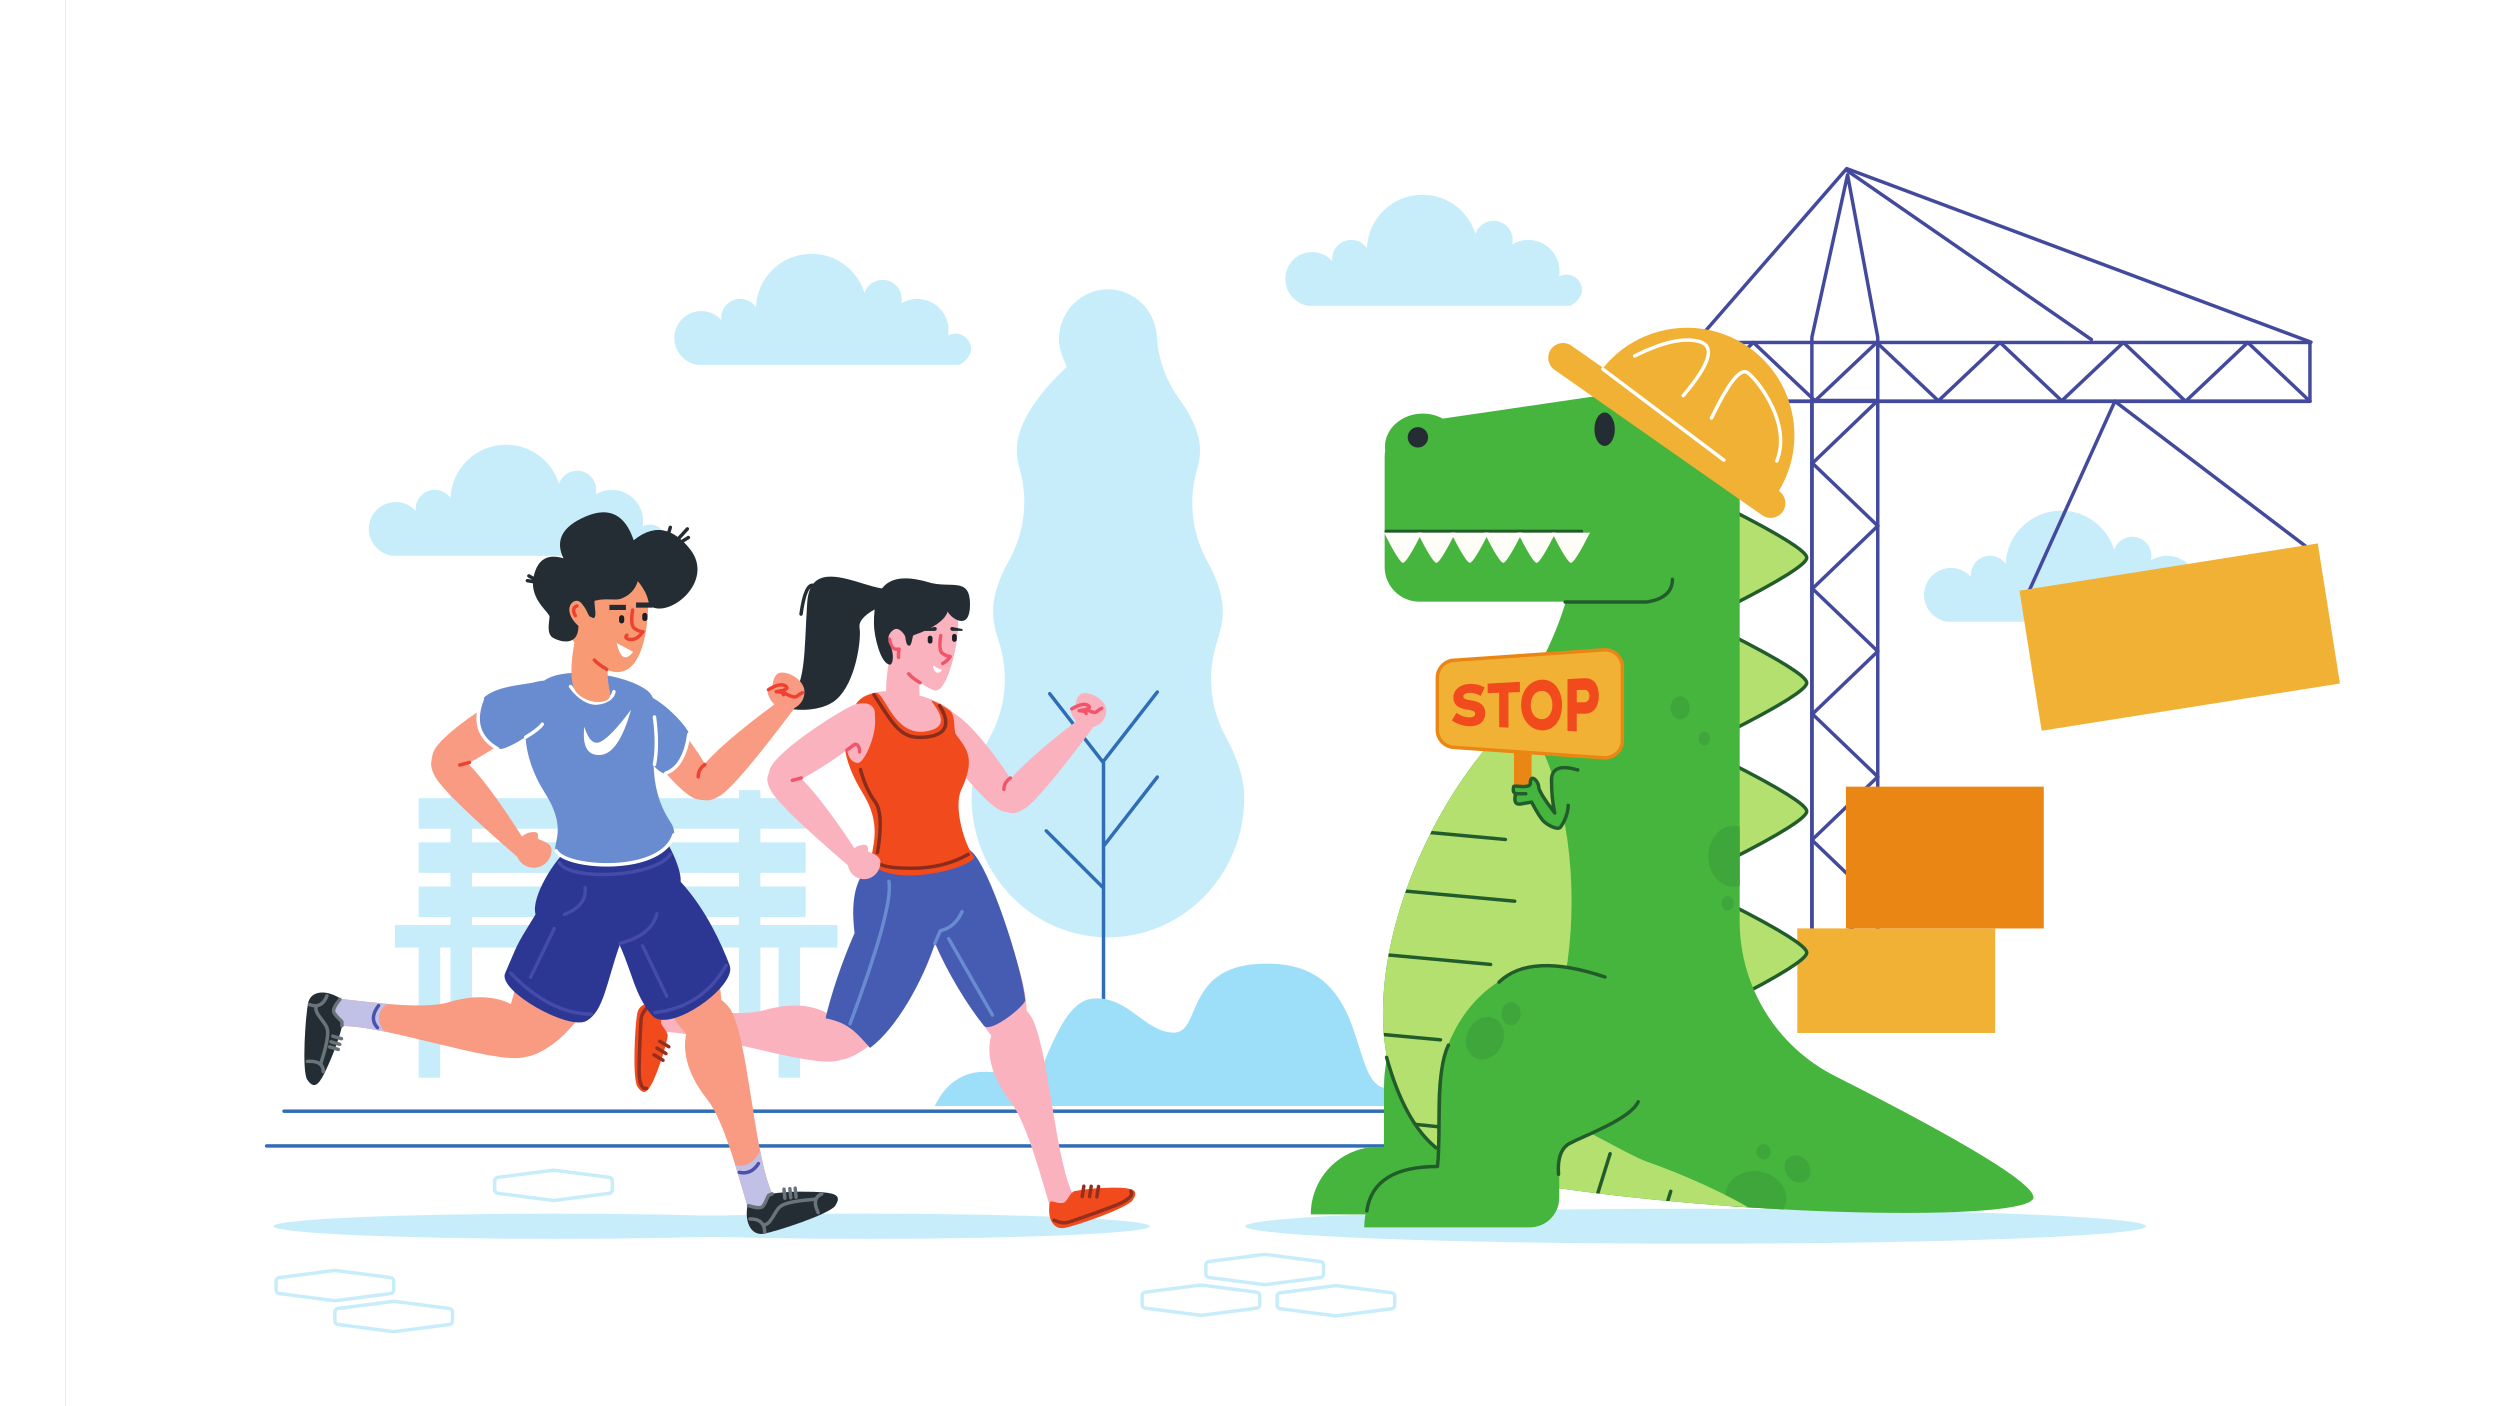 <?xml version="1.0" encoding="UTF-8" standalone="no"?>
<!-- Created with Inkscape (http://www.inkscape.org/) -->

<svg
   version="1.1"
   id="svg2"
   width="1920"
   height="1080"
   viewBox="0 200 1820 1080"
   sodipodi:docname="reshot-illustration-page-under-maintenance-VZ7YTXG2F8.eps"
   xmlns:inkscape="http://www.inkscape.org/namespaces/inkscape"
   xmlns:sodipodi="http://sodipodi.sourceforge.net/DTD/sodipodi-0.dtd"
   xmlns="http://www.w3.org/2000/svg"
   xmlns:svg="http://www.w3.org/2000/svg">
   <rect x="0" y="200" width="1820" height="1080" fill="#333333" stroke="none"/>
   <defs
      id="defs6" />
   <sodipodi:namedview
      id="namedview4"
      pagecolor="#ffffff"
      bordercolor="#000000"
      borderopacity="0.25"
      inkscape:showpageshadow="2"
      inkscape:pageopacity="0.0"
      inkscape:pagecheckerboard="0"
      inkscape:deskcolor="#d1d1d1" />
   <g
      id="g8"
      inkscape:groupmode="layer"
      inkscape:label="ink_ext_XXXXXX"
      transform="matrix(1.333,0,0,-1.333,0,1365.333)">
      <g
         id="g10"
         transform="scale(0.1)">
         <path
            d="M 0,10240 H 14400 V 0 H 0 v 10240"
            style="fill:#ffffff;fill-opacity:1;fill-rule:nonzero;stroke:none"
            id="path12" />
         <path
            d="m 9394.52,1778.15 c 1433.48,0 2595.48,-45.16 2595.48,-100.86 0,-55.7 -1162,-100.85 -2595.48,-100.85 -1433.45,0 -2595.49,45.15 -2595.49,100.85 0,55.7 1162.04,100.86 2595.49,100.86"
            style="fill:#c7edfb;fill-opacity:1;fill-rule:nonzero;stroke:none"
            id="path14" />
         <path
            d="m 2825,1750 c 897.46,0 1625,-32.54 1625,-72.69 0,-40.15 -727.54,-72.69 -1625,-72.69 -897.46,0 -1625,32.54 -1625,72.69 0,40.15 727.54,72.69 1625,72.69"
            style="fill:#c7edfb;fill-opacity:1;fill-rule:nonzero;stroke:none"
            id="path16" />
         <path
            d="m 4625,1750 c 897.46,0 1625,-32.54 1625,-72.69 0,-40.15 -727.54,-72.69 -1625,-72.69 -897.46,0 -1625,32.54 -1625,72.69 0,40.15 727.54,72.69 1625,72.69"
            style="fill:#c7edfb;fill-opacity:1;fill-rule:nonzero;stroke:none"
            id="path18" />
         <path
            d="m 5770.89,6628.61 c -30.08,66.14 -45.12,118.52 -45.12,157.13 0,159.98 126.46,289.67 282.46,289.67 156.01,0 282.47,-129.69 282.47,-289.67 0,3.44 -0.11,6.76 -0.35,9.98 v 0 c 9.62,-129.39 55.52,-253.44 132.44,-357.92 77.42,-105.15 116.13,-202.3 116.13,-291.44 0,-33.41 -5.82,-70.16 -17.46,-110.23 v 0 c -51.31,-176.75 -29.88,-366.67 59.51,-527.54 59.28,-106.67 88.92,-203 88.92,-288.99 0,-50.52 -10.7,-107.83 -32.09,-171.93 v 0 c -60.49,-181.26 -43.11,-379.49 48.01,-547.45 71.97,-132.68 107.96,-250.32 107.96,-352.91 0,-444.9 -351.69,-805.58 -785.54,-805.58 -433.84,0 -785.53,360.68 -785.53,805.58 0,102.59 35.99,220.23 107.96,352.91 v 0 c 91.12,167.96 108.5,366.19 48.01,547.45 -21.39,64.1 -32.09,121.41 -32.09,171.93 0,87 30.3,184.4 90.92,292.18 v 0 c 90.17,160.32 112.59,350.01 62.28,526.94 -11.12,39.11 -16.68,74.99 -16.68,107.64 0,140.21 95.93,300.96 287.79,482.25"
            style="fill:#c7edfb;fill-opacity:1;fill-rule:nonzero;stroke:none"
            id="path20" />
         <path
            d="m 5992.7,3896.07 292.1,375.48 c 3.39,4.36 9.68,5.15 14.04,1.76 4.35,-3.4 5.14,-9.68 1.75,-14.04 L 5992.7,3863.5 v -237.76 -710.32 c 0,-5.53 -4.48,-10 -10,-10 -5.53,0 -10,4.47 -10,10 v 706.17 l -327.07,326.75 c -3.91,3.9 -3.91,10.23 -0.01,14.14 3.91,3.9 10.23,3.91 14.15,0.01 l 312.93,-312.63 v 217.07 c 0,0.03 0,0.07 0,0.1 v 476.47 l -307.9,395.77 c -3.39,4.36 -2.6,10.64 1.76,14.04 4.35,3.39 10.64,2.6 14.03,-1.76 l 298.22,-383.33 305.99,393.33 c 3.39,4.36 9.68,5.15 14.04,1.76 4.35,-3.4 5.14,-9.68 1.75,-14.04 l -309.18,-397.43 c 0.84,-1.49 1.29,-3.18 1.29,-4.91 v -450.86"
            style="fill:#2f6db4;fill-opacity:1;fill-rule:nonzero;stroke:none"
            id="path22" />
         <path
            d="m 2344.03,3889.15 h 1538.1 v 78.68 h -1538.1 z m 0,-254.58 h 1538.1 v 78.69 h -1538.1 z m 0,-351.77 v -564.69 h -123.6 v 564.69 h -59.5 v -749.83 h -123.6 V 3282.8 H 1900 v 129.6 h 320.43 v 46.29 h -183.1 v 175.88 h 183.1 v 78.69 h -183.1 v 175.89 h 183.1 v 78.68 h -183.1 v 175.89 h 183.1 V 4190 h 123.6 v -46.28 h 1538.1 V 4190 h 123.6 v -46.28 h 260.92 v -175.89 h -260.92 v -78.68 h 260.92 v -175.89 h -260.92 v -78.69 h 260.92 v -175.88 h -260.92 v -46.29 h 444.03 v -129.6 h -215.15 v -749.83 h -123.6 v 749.83 h -105.28 v -564.69 h -123.6 v 564.69 z m 0,129.6 h 1538.1 v 46.29 h -1538.1 v -46.29"
            style="fill:#c7edfb;fill-opacity:1;fill-rule:nonzero;stroke:none"
            id="path24" />
         <path
            d="m 5010,2370 c 64.54,131.49 161.3,197.24 290.3,197.24 227.78,0 166.14,-120.59 249.21,-93.8 83.07,26.8 166.44,500.78 373.12,515.69 206.68,14.91 297.45,-196.2 466.27,-196.2 168.82,0 44.93,430.85 592.22,394.95 547.31,-35.9 412.05,-714.44 637.15,-714.44 225.1,0 142.02,123.28 359.08,123.28 125.22,0 224.34,-75.58 297.39,-226.72 H 5010"
            style="fill:#9ddef8;fill-opacity:1;fill-rule:nonzero;stroke:none"
            id="path26" />
         <path
            d="M 1260.98,2340 H 10214"
            style="fill:none;stroke:#2f6db4;stroke-width:20;stroke-linecap:round;stroke-linejoin:round;stroke-miterlimit:4;stroke-dasharray:none;stroke-opacity:1"
            id="path28" />
         <path
            d="M 1160.98,2140 H 10314"
            style="fill:none;stroke:#2f6db4;stroke-width:20;stroke-linecap:round;stroke-linejoin:round;stroke-miterlimit:4;stroke-dasharray:none;stroke-opacity:1"
            id="path30" />
         <path
            d="m 1750,5695 c 0,85.6 69.39,155 155,155 45.95,0 87.24,-20 115.62,-51.77 -0.41,3.87 -0.62,7.8 -0.62,11.77 0,60.75 49.25,110 110,110 37.36,0 70.38,-18.63 90.25,-47.1 6.77,170.75 147.34,307.1 319.75,307.1 143.67,0 265.22,-94.67 305.67,-225.03 14.61,43.61 55.8,75.03 104.33,75.03 60.75,0 110,-49.25 110,-110 0,-8.92 -1.06,-17.59 -3.07,-25.89 27.16,16.43 59.01,25.89 93.07,25.89 99.41,0 180,-80.59 180,-180 0,-10.47 -0.89,-20.73 -2.61,-30.71 12.68,6.83 27.19,10.71 42.61,10.71 49.71,0 90,-40.3 90,-90 0,-43.76 -54.27,-88.4 -71.96,-90 H 1882.22 c -74.6,12.45 -132.22,76.99 -132.22,155"
            style="fill:#c7edfb;fill-opacity:1;fill-rule:nonzero;stroke:none"
            id="path32" />
         <path
            d="m 10710,5315 c 0,85.6 69.4,155 155,155 46,0 87.2,-20 115.6,-51.77 -0.4,3.87 -0.6,7.8 -0.6,11.77 0,60.75 49.2,110 110,110 37.4,0 70.4,-18.63 90.3,-47.1 6.7,170.75 147.3,307.1 319.7,307.1 143.7,0 265.2,-94.67 305.7,-225.03 14.6,43.61 55.8,75.03 104.3,75.03 60.8,0 110,-49.25 110,-110 0,-8.92 -1.1,-17.59 -3.1,-25.89 27.2,16.43 59,25.89 93.1,25.89 99.4,0 180,-80.59 180,-180 0,-10.47 -0.9,-20.73 -2.6,-30.71 12.7,6.83 27.2,10.71 42.6,10.71 49.7,0 90,-40.3 90,-90 0,-43.76 -54.3,-88.4 -72,-90 h -1505.8 c -74.6,12.45 -132.2,76.99 -132.2,155"
            style="fill:#c7edfb;fill-opacity:1;fill-rule:nonzero;stroke:none"
            id="path34" />
         <path
            d="m 7030,7135 c 0,85.6 69.39,155 155,155 45.96,0 87.24,-20 115.63,-51.77 -0.42,3.87 -0.63,7.8 -0.63,11.77 0,60.75 49.25,110 110,110 37.36,0 70.37,-18.63 90.25,-47.1 6.77,170.75 147.34,307.1 319.75,307.1 143.66,0 265.21,-94.67 305.67,-225.03 14.61,43.61 55.8,75.03 104.33,75.03 60.75,0 110,-49.25 110,-110 0,-8.92 -1.06,-17.59 -3.07,-25.89 27.16,16.43 59.01,25.89 93.07,25.89 99.41,0 180,-80.59 180,-180 0,-10.47 -0.9,-20.73 -2.61,-30.71 12.69,6.83 27.2,10.71 42.61,10.71 49.71,0 90,-40.3 90,-90 0,-43.76 -54.28,-88.4 -71.95,-90 H 7162.22 c -74.6,12.45 -132.22,76.99 -132.22,155"
            style="fill:#c7edfb;fill-opacity:1;fill-rule:nonzero;stroke:none"
            id="path36" />
         <path
            d="m 3510,6795 c 0,85.6 69.39,155 155,155 45.95,0 87.24,-20 115.62,-51.77 -0.41,3.87 -0.62,7.8 -0.62,11.77 0,60.75 49.25,110 110,110 37.36,0 70.38,-18.63 90.25,-47.1 6.77,170.75 147.34,307.1 319.75,307.1 143.67,0 265.22,-94.67 305.67,-225.03 14.61,43.61 55.8,75.03 104.33,75.03 60.75,0 110,-49.25 110,-110 0,-8.92 -1.06,-17.59 -3.07,-25.89 27.16,16.43 59.01,25.89 93.07,25.89 99.41,0 180,-80.59 180,-180 0,-10.47 -0.89,-20.73 -2.61,-30.71 12.68,6.83 27.19,10.71 42.61,10.71 49.71,0 90,-40.3 90,-90 0,-43.76 -54.27,-88.4 -71.96,-90 H 3642.22 c -74.6,12.45 -132.22,76.99 -132.22,155"
            style="fill:#c7edfb;fill-opacity:1;fill-rule:nonzero;stroke:none"
            id="path38" />
         <path
            d="m 6913.86,1515 318.88,-41.15 c 9.97,-1.29 17.45,-9.78 17.45,-19.84 v -52.28 c 0,-10.05 -7.48,-18.54 -17.45,-19.83 l -318.88,-41.14 c -1.7,-0.23 -3.42,-0.23 -5.11,0 l -318.88,41.14 c -9.98,1.29 -17.44,9.78 -17.44,19.83 v 52.28 c 0,10.06 7.46,18.55 17.44,19.84 l 318.88,41.15 c 1.69,0.21 3.41,0.21 5.11,0 z"
            style="fill:none;stroke:#c7edfb;stroke-width:20;stroke-linecap:round;stroke-linejoin:round;stroke-miterlimit:4;stroke-dasharray:none;stroke-opacity:1"
            id="path40" />
         <path
            d="m 7324.28,1335.12 318.87,-41.14 c 9.98,-1.29 17.45,-9.77 17.45,-19.83 v -52.28 c 0,-10.06 -7.47,-18.55 -17.45,-19.84 l -318.87,-41.14 c -1.7,-0.22 -3.42,-0.22 -5.12,0 l -318.88,41.14 c -9.97,1.29 -17.44,9.78 -17.44,19.84 v 52.28 c 0,10.06 7.47,18.54 17.44,19.83 l 318.88,41.14 c 1.7,0.23 3.42,0.23 5.12,0 z"
            style="fill:none;stroke:#c7edfb;stroke-width:20;stroke-linecap:round;stroke-linejoin:round;stroke-miterlimit:4;stroke-dasharray:none;stroke-opacity:1"
            id="path42" />
         <path
            d="m 2816.57,2000.08 318.88,-41.14 c 9.98,-1.29 17.45,-9.77 17.45,-19.83 v -52.28 c 0,-10.06 -7.47,-18.55 -17.45,-19.84 l -318.88,-41.14 c -1.7,-0.22 -3.42,-0.22 -5.11,0 l -318.88,41.14 c -9.98,1.29 -17.44,9.78 -17.44,19.84 v 52.28 c 0,10.06 7.46,18.54 17.44,19.83 l 318.88,41.14 c 1.69,0.23 3.41,0.23 5.11,0 z"
            style="fill:none;stroke:#c7edfb;stroke-width:20;stroke-linecap:round;stroke-linejoin:round;stroke-miterlimit:4;stroke-dasharray:none;stroke-opacity:1"
            id="path44" />
         <path
            d="m 6546.52,1338.4 318.88,-41.14 c 9.97,-1.29 17.44,-9.78 17.44,-19.83 v -52.29 c 0,-10.06 -7.47,-18.54 -17.44,-19.83 l -318.88,-41.14 c -1.7,-0.23 -3.42,-0.23 -5.12,0 l -318.88,41.14 c -9.97,1.29 -17.44,9.77 -17.44,19.83 v 52.29 c 0,10.05 7.47,18.54 17.44,19.83 l 318.88,41.14 c 1.7,0.22 3.42,0.22 5.12,0 z"
            style="fill:none;stroke:#c7edfb;stroke-width:20;stroke-linecap:round;stroke-linejoin:round;stroke-miterlimit:4;stroke-dasharray:none;stroke-opacity:1"
            id="path46" />
         <path
            d="m 1556.77,1422.57 318.88,-41.14 c 9.98,-1.29 17.44,-9.77 17.44,-19.83 v -52.29 c 0,-10.05 -7.46,-18.54 -17.44,-19.83 l -318.88,-41.14 c -1.7,-0.22 -3.42,-0.22 -5.11,0 l -318.89,41.14 c -9.97,1.29 -17.44,9.78 -17.44,19.83 v 52.29 c 0,10.06 7.47,18.54 17.44,19.83 l 318.89,41.14 c 1.69,0.23 3.41,0.23 5.11,0 z"
            style="fill:none;stroke:#c7edfb;stroke-width:20;stroke-linecap:round;stroke-linejoin:round;stroke-miterlimit:4;stroke-dasharray:none;stroke-opacity:1"
            id="path48" />
         <path
            d="m 1895.65,1244.4 318.88,-41.14 c 9.97,-1.29 17.44,-9.79 17.44,-19.84 v -52.28 c 0,-10.06 -7.47,-18.55 -17.44,-19.84 l -318.88,-41.14 c -1.7,-0.22 -3.42,-0.22 -5.12,0 l -318.87,41.14 c -9.98,1.29 -17.45,9.78 -17.45,19.84 v 52.28 c 0,10.05 7.47,18.55 17.45,19.84 l 318.87,41.14 c 1.7,0.22 3.42,0.22 5.12,0 z"
            style="fill:none;stroke:#c7edfb;stroke-width:20;stroke-linecap:round;stroke-linejoin:round;stroke-miterlimit:4;stroke-dasharray:none;stroke-opacity:1"
            id="path50" />
         <path
            d="m 10264.5,7760.76 1410,-975"
            style="fill:none;stroke:#434a9d;stroke-width:20;stroke-linecap:round;stroke-linejoin:round;stroke-miterlimit:4;stroke-dasharray:none;stroke-opacity:1"
            id="path52" />
         <path
            d="m 9394.52,6770.76 869.98,1000 2675,-1000"
            style="fill:none;stroke:#434a9d;stroke-width:20;stroke-linecap:round;stroke-linejoin:round;stroke-miterlimit:4;stroke-dasharray:none;stroke-opacity:1"
            id="path54" />
         <path
            d="m 10064,6799.02 205.5,935.88 174,-935.88 V 3173.98 H 10064 Z"
            style="fill:none;stroke:#434a9d;stroke-width:20;stroke-linecap:round;stroke-linejoin:round;stroke-miterlimit:4;stroke-dasharray:none;stroke-opacity:1"
            id="path56" />
         <path
            d="m 10064,3902.59 379.5,-364.3 -379.5,-364.31 z"
            style="fill:none;stroke:#434a9d;stroke-width:20;stroke-linecap:round;stroke-linejoin:round;stroke-miterlimit:4;stroke-dasharray:none;stroke-opacity:1"
            id="path58" />
         <path
            d="M 10064,4631.21 10443.5,4266.9 10064,3902.59 Z"
            style="fill:none;stroke:#434a9d;stroke-width:20;stroke-linecap:round;stroke-linejoin:round;stroke-miterlimit:4;stroke-dasharray:none;stroke-opacity:1"
            id="path60" />
         <path
            d="m 10064,5353.81 379.5,-364.3 -379.5,-364.31 z"
            style="fill:none;stroke:#434a9d;stroke-width:20;stroke-linecap:round;stroke-linejoin:round;stroke-miterlimit:4;stroke-dasharray:none;stroke-opacity:1"
            id="path62" />
         <path
            d="M 10064,6076.42 10443.5,5712.11 10064,5347.8 Z"
            style="fill:none;stroke:#434a9d;stroke-width:20;stroke-linecap:round;stroke-linejoin:round;stroke-miterlimit:4;stroke-dasharray:none;stroke-opacity:1"
            id="path64" />
         <path
            d="m 10064,6434.71 h 379.5 l -379.5,-364.3 z"
            style="fill:none;stroke:#434a9d;stroke-width:20;stroke-linecap:round;stroke-linejoin:round;stroke-miterlimit:4;stroke-dasharray:none;stroke-opacity:1"
            id="path66" />
         <path
            d="m 9368.51,6430 v 339.05 H 12933.5 V 6430 Z"
            style="fill:none;stroke:#434a9d;stroke-width:20;stroke-linecap:round;stroke-linejoin:round;stroke-miterlimit:4;stroke-dasharray:none;stroke-opacity:1"
            id="path68" />
         <path
            d="m 12217,6430 358.3,339.05 358.2,-339.05 z"
            style="fill:none;stroke:#434a9d;stroke-width:20;stroke-linecap:round;stroke-linejoin:round;stroke-miterlimit:4;stroke-dasharray:none;stroke-opacity:1"
            id="path70" />
         <path
            d="m 11500.4,6430 358.3,339.05 L 12217,6430 Z"
            style="fill:none;stroke:#434a9d;stroke-width:20;stroke-linecap:round;stroke-linejoin:round;stroke-miterlimit:4;stroke-dasharray:none;stroke-opacity:1"
            id="path72" />
         <path
            d="m 10789.8,6430 358.3,339.05 358.2,-339.05 z"
            style="fill:none;stroke:#434a9d;stroke-width:20;stroke-linecap:round;stroke-linejoin:round;stroke-miterlimit:4;stroke-dasharray:none;stroke-opacity:1"
            id="path74" />
         <path
            d="m 10079.2,6430 358.2,339.05 358.3,-339.05 z"
            style="fill:none;stroke:#434a9d;stroke-width:20;stroke-linecap:round;stroke-linejoin:round;stroke-miterlimit:4;stroke-dasharray:none;stroke-opacity:1"
            id="path76" />
         <path
            d="M 9368.51,6430 9726.78,6769.05 10085.1,6430 Z"
            style="fill:none;stroke:#434a9d;stroke-width:20;stroke-linecap:round;stroke-linejoin:round;stroke-miterlimit:4;stroke-dasharray:none;stroke-opacity:1"
            id="path78" />
         <path
            d="m 11314.5,5335.76 495,1094.24 1120,-850.55"
            style="fill:none;stroke:#434a9d;stroke-width:20;stroke-linecap:round;stroke-linejoin:round;stroke-miterlimit:4;stroke-dasharray:none;stroke-opacity:1"
            id="path80" />
         <path
            d="m 9980,3393.32 h 1140 V 2790.83 H 9980 v 602.49"
            style="fill:#f1b134;fill-opacity:1;fill-rule:nonzero;stroke:none"
            id="path82" />
         <path
            d="m 10260,4210 h 1140 V 3392.9 H 10260 V 4210"
            style="fill:#ea8714;fill-opacity:1;fill-rule:nonzero;stroke:none"
            id="path84" />
         <path
            d="m 11259.9,5339.23 1718.6,272.2 127.8,-807.04 -1718.5,-272.2 -127.9,807.04"
            style="fill:#f1b134;fill-opacity:1;fill-rule:nonzero;stroke:none"
            id="path86" />
         <path
            d="m 5539.66,2918.7 c 4.25,-4.39 8.58,-9.18 12.99,-14.42 111.95,-132.64 147.34,-875.89 265.59,-1065.78 31.17,-69.54 -77.09,-152.02 -136.87,-68.2 -38.65,111.37 -131.15,491.69 -233.88,623.57 -138.8,178.18 -131.05,316.89 -111.55,382.39 -11.86,14.57 -24.15,31.04 -36.86,49.42 -133.13,192.61 -367.83,524.04 -348.83,757.34 18.99,233.3 158.97,309.14 292.06,116.6 125.35,-181.32 293.62,-548.86 297.35,-780.92"
            style="fill:#f9b2be;fill-opacity:1;fill-rule:nonzero;stroke:none"
            id="path88" />
         <path
            d="m 5756.55,1667.26 c -61.62,-10.43 -99.67,51.92 -83.84,144.58 4,23.41 48.56,-11.36 81.78,1.55 20.43,7.94 36.77,61.88 63.12,66.73 100.37,18.49 215.78,21.52 265.6,18.77 84.17,-4.64 98.23,-23.53 68.31,-70.39 -29.91,-46.85 -333.34,-150.81 -394.97,-161.24"
            style="fill:#f14a1c;fill-opacity:1;fill-rule:nonzero;stroke:none"
            id="path90" />
         <path
            d="m 5869.76,1846.47 c -0.86,-5.45 -5.99,-9.18 -11.44,-8.31 -5.45,0.86 -9.17,5.99 -8.31,11.44 l 9.54,60.28 c 0.87,5.45 5.99,9.17 11.44,8.31 5.46,-0.87 9.18,-5.99 8.32,-11.45 l -9.55,-60.27"
            style="fill:#952e1d;fill-opacity:1;fill-rule:nonzero;stroke:none"
            id="path92" />
         <path
            d="m 5912.17,1845.93 c -0.87,-5.46 -5.99,-9.18 -11.44,-8.31 -5.46,0.86 -9.18,5.98 -8.31,11.44 l 9.54,60.27 c 0.86,5.46 5.98,9.18 11.44,8.32 5.45,-0.87 9.18,-5.98 8.31,-11.44 l -9.54,-60.28"
            style="fill:#952e1d;fill-opacity:1;fill-rule:nonzero;stroke:none"
            id="path94" />
         <path
            d="m 5954.47,1844.77 c -0.87,-5.46 -5.99,-9.18 -11.44,-8.32 -5.46,0.87 -9.18,5.99 -8.32,11.45 l 9.55,60.27 c 0.86,5.46 5.98,9.18 11.44,8.31 5.45,-0.86 9.17,-5.99 8.31,-11.43 l -9.54,-60.28"
            style="fill:#952e1d;fill-opacity:1;fill-rule:nonzero;stroke:none"
            id="path96" />
         <path
            d="m 5693.8,1702.97 c -5.02,2.29 -7.23,8.23 -4.93,13.25 2.3,5.03 8.23,7.23 13.25,4.94 30.45,-13.93 55.69,-17.45 75.84,-11.14 57.76,18.09 267.41,93.09 300.71,109.64 21.68,10.79 38.2,21.59 47.63,31.51 8.85,9.3 10.22,15.65 5.6,21.53 -3.4,4.35 -2.65,10.63 1.7,14.03 4.34,3.41 10.63,2.66 14.04,-1.68 11.76,-15 8.12,-31.94 -6.85,-47.67 -11.37,-11.95 -29.63,-23.9 -53.22,-35.62 -34.55,-17.18 -244.87,-92.42 -303.63,-110.83 -25.47,-7.97 -55.57,-3.78 -90.14,12.04"
            style="fill:#952e1d;fill-opacity:1;fill-rule:nonzero;stroke:none"
            id="path98" />
         <path
            d="m 4469.7,2636.14 c -2.77,-1 -5.63,-1.98 -8.57,-2.95 -164.93,-54.1 -853.84,198.03 -1074.19,159.51 -76.16,-2.85 -112.08,128.43 -11.97,152.46 117.73,-5.89 491.54,-69.11 652.31,-23.25 185.05,52.77 303.69,17.65 367.8,-20.26 64.89,236.15 204.47,629.73 380.63,759.35 188.53,138.72 325.04,-24.63 267.04,-251.39 -58,-226.77 -238.47,-566.28 -422.16,-701.45 -58.64,-43.14 -110.01,-66.96 -150.89,-72.02"
            style="fill:#f9b2be;fill-opacity:1;fill-rule:nonzero;stroke:none"
            id="path100" />
         <path
            d="m 3296.98,2906.31 c 13.42,61.05 85.47,72.97 165.45,23.59 20.21,-12.48 -28.72,-40.78 -29.19,-76.42 -0.29,-21.91 43.6,-57.26 38.22,-83.51 -20.45,-99.99 -60.88,-208.13 -82.09,-253.29 -35.83,-76.3 -58.62,-82.26 -90.85,-36.97 -32.24,45.29 -14.97,365.56 -1.54,426.6"
            style="fill:#f14a1c;fill-opacity:1;fill-rule:nonzero;stroke:none"
            id="path102" />
         <path
            d="m 3420.73,2734.22 c -4.74,2.84 -6.27,8.99 -3.43,13.72 2.85,4.73 8.99,6.27 13.73,3.42 l 52.31,-31.42 c 4.73,-2.85 6.26,-9 3.42,-13.72 -2.84,-4.74 -8.99,-6.27 -13.72,-3.43 l -52.31,31.43"
            style="fill:#952e1d;fill-opacity:1;fill-rule:nonzero;stroke:none"
            id="path104" />
         <path
            d="m 3404.34,2695.1 c -4.74,2.85 -6.26,8.99 -3.42,13.72 2.84,4.74 8.99,6.26 13.72,3.42 l 52.31,-31.42 c 4.73,-2.85 6.27,-8.99 3.43,-13.72 -2.85,-4.74 -8.99,-6.27 -13.73,-3.43 l -52.31,31.43"
            style="fill:#952e1d;fill-opacity:1;fill-rule:nonzero;stroke:none"
            id="path106" />
         <path
            d="m 3387.42,2656.31 c -4.74,2.86 -6.27,9 -3.43,13.73 2.85,4.73 8.99,6.26 13.72,3.42 l 52.32,-31.42 c 4.73,-2.84 6.26,-9 3.42,-13.72 -2.84,-4.74 -8.99,-6.27 -13.72,-3.43 l -52.31,31.42"
            style="fill:#952e1d;fill-opacity:1;fill-rule:nonzero;stroke:none"
            id="path108" />
         <path
            d="m 3353.61,2951.09 c 4.01,3.8 10.34,3.62 14.13,-0.39 3.8,-4.01 3.63,-10.34 -0.39,-14.13 -24.31,-23.02 -37.03,-45.1 -38.73,-66.15 -4.86,-60.34 -13.86,-282.82 -10.98,-319.89 1.87,-24.14 5.7,-43.49 11.36,-55.96 5.31,-11.69 10.69,-15.34 17.87,-13.27 5.3,1.54 10.84,-1.52 12.38,-6.82 1.53,-5.31 -1.53,-10.85 -6.83,-12.38 -18.3,-5.3 -32.65,4.43 -41.63,24.2 -6.82,15.02 -11.05,36.42 -13.09,62.68 -2.99,38.48 6.04,261.67 10.99,323.04 2.14,26.61 17.31,52.94 44.92,79.07"
            style="fill:#952e1d;fill-opacity:1;fill-rule:nonzero;stroke:none"
            id="path110" />
         <path
            d="m 5531.56,2980.23 c 2.74,-29.37 -199.65,-195.19 -238.23,-147.51 -92.59,114.43 -207.69,301.28 -280.92,475.54 -71.64,-218.76 -220.43,-488.48 -374.63,-603.56 -86.6,97.51 -130.08,145.57 -256.61,170.76 29.72,129.01 91.09,318.42 167.26,490.67 -27.39,223.28 16.59,342.56 123.28,423.65 108.23,82.27 442.43,128.82 547.88,48.66 102.24,-77.7 294.58,-671.55 311.97,-858.21"
            style="fill:#465cb3;fill-opacity:1;fill-rule:nonzero;stroke:none"
            id="path112" />
         <path
            d="m 5019.16,3301.4 c -2.23,-5.06 -8.13,-7.35 -13.18,-5.13 -5.06,2.22 -7.36,8.12 -5.14,13.18 l 32.72,74.42 c 1.3,2.94 3.93,5.08 7.07,5.76 52.24,11.21 91.39,45.72 117.91,104.49 2.27,5.03 8.19,7.26 13.22,5 5.04,-2.28 7.28,-8.2 5.01,-13.23 -28.18,-62.45 -70.63,-100.95 -126.92,-114.66 l -30.69,-69.83"
            style="fill:#698bcf;fill-opacity:1;fill-rule:nonzero;stroke:none"
            id="path114" />
         <path
            d="m 4531.8,2840.11 c -1.94,-5.16 -7.7,-7.79 -12.87,-5.87 -5.18,1.94 -7.8,7.7 -5.87,12.88 166.38,445.44 240.89,718.42 223.43,815.15 -0.98,5.43 2.63,10.64 8.07,11.61 5.44,0.99 10.64,-2.62 11.62,-8.06 18.39,-101.95 -56.38,-375.92 -224.38,-825.71"
            style="fill:#698bcf;fill-opacity:1;fill-rule:nonzero;stroke:none"
            id="path116" />
         <path
            d="m 5081.95,3329.01 c -2.75,4.79 -1.09,10.91 3.71,13.65 4.79,2.75 10.9,1.09 13.65,-3.71 l 252.16,-440.25 c 2.75,-4.8 1.09,-10.91 -3.7,-13.65 -4.8,-2.75 -10.9,-1.09 -13.65,3.71 l -252.17,440.25"
            style="fill:#698bcf;fill-opacity:1;fill-rule:nonzero;stroke:none"
            id="path118" />
         <path
            d="m 5925,4554.41 c -201.82,-271.04 -331.95,-426.66 -390.38,-466.85 -42.47,-29.2 -76.78,-37.26 -100.15,-25.75 -8.77,1.09 -18.36,2.87 -28.8,5.38 -108.21,26.03 -382.5,399.67 -407.07,463.33 -24.57,63.67 -14.4,140.01 93.79,114.01 90.76,-21.83 272.12,-257.5 355.75,-390.62 88.85,107.47 280.05,257.95 377.38,332.39 -17.87,18.51 -30.01,42.25 -31.67,65.94 -1.25,17.88 28.65,8.43 28.7,25.19 0.07,21.92 10.15,68.87 46.01,71.37 54.55,3.82 126.51,-43.75 130.16,-95.94 3.22,-46.13 -28.62,-86.96 -73.72,-98.45"
            style="fill:#f9b2be;fill-opacity:1;fill-rule:nonzero;stroke:none"
            id="path120" />
         <path
            d="m 5440.8,4268.15 c 4.6,3.06 10.81,1.81 13.86,-2.79 3.06,-4.6 1.81,-10.81 -2.79,-13.87 -22.14,-14.71 -32.87,-33.59 -32.94,-57.57 -0.02,-5.53 -4.51,-9.99 -10.04,-9.97 -5.52,0.02 -9.98,4.51 -9.96,10.03 0.09,30.83 14.3,55.86 41.87,74.17"
            style="fill:#f25569;fill-opacity:1;fill-rule:nonzero;stroke:none"
            id="path122" />
         <path
            d="m 5888.55,4669.31 c -14.88,9.95 -42.93,4.17 -83.9,-19.78 -4.77,-2.79 -10.89,-1.18 -13.68,3.58 -2.79,4.77 -1.18,10.9 3.59,13.68 46.95,27.46 81.9,34.66 105.11,19.14 15.2,-10.16 16.39,-24.94 0.88,-34.05 -3.53,-2.08 -8.11,-3.99 -13.78,-5.77 3.79,-3.9 5.76,-8.89 5.74,-15.13 -0.01,-5.52 -4.5,-9.99 -10.02,-9.97 -5.53,0.02 -9.99,4.5 -9.98,10.03 0.01,1 -0.57,1.71 -3.75,3.01 -5.23,2.14 -14.06,3.32 -26.23,3.28 -12.46,-0.04 -13.75,18.18 -1.42,19.9 24.47,3.42 40.85,7.39 48.42,11.4 -0.3,0.21 -0.63,0.45 -0.98,0.68"
            style="fill:#f25569;fill-opacity:1;fill-rule:nonzero;stroke:none"
            id="path124" />
         <path
            d="m 5890.56,4640.44 c -4.93,2.49 -6.91,8.5 -4.42,13.43 2.5,4.93 8.51,6.91 13.44,4.42 20.33,-10.28 32.61,-12.36 36.04,-9.38 13.2,11.51 25.07,18.48 32.84,21.73 5.09,2.13 10.95,-0.27 13.08,-5.37 2.13,-5.1 -0.27,-10.96 -5.37,-13.09 -1.31,-0.54 -3.99,-1.86 -7.69,-4.04 -6.34,-3.72 -13.03,-8.47 -19.73,-14.31 -11.9,-10.36 -31.03,-7.11 -58.19,6.61"
            style="fill:#f25569;fill-opacity:1;fill-rule:nonzero;stroke:none"
            id="path126" />
         <path
            d="m 4730.09,4759.74 c -0.98,51.63 6.12,118.39 21.3,200.26 h 182.54 c -10.73,-92.49 -14.4,-167.59 -11.03,-225.28 72.1,-19.72 137.47,-49.35 177.48,-82.95 76.05,-63.84 177.8,-219.29 65.74,-455.13 -48.16,-101.36 -5.75,-282.96 60.27,-386.45 3.19,-4.99 -398.69,-183.89 -561.81,-55.36 -59.14,46.6 126.24,132.66 -13.47,361.66 -127.84,209.55 -194.83,418.09 -87.89,577.25 29.57,44.01 92.73,63.61 166.87,66"
            style="fill:#f9b2be;fill-opacity:1;fill-rule:nonzero;stroke:none"
            id="path128" />
         <path
            d="m 4560.01,4689.77 c 21.4,31.85 60.4,50.92 108.42,59.92 55.03,10.34 102.75,-247.87 286.29,-222.11 200.71,28.18 1.26,194.07 44.52,176.2 39.31,-16.25 72.53,-37.6 97.93,-55.97 35.61,-25.76 18.78,-114.25 35.61,-137.4 58.81,-80.91 117.26,-134.38 30.14,-317.75 -48.17,-101.36 24.65,-332.05 71.22,-380.71 46.57,-48.66 -409.65,-189.63 -572.77,-61.09 -59.14,46.6 76.94,187.05 -62.78,416.04 -127.84,209.55 -145.51,363.7 -38.58,522.87"
            style="fill:#f14a1c;fill-opacity:1;fill-rule:nonzero;stroke:none"
            id="path130" />
         <path
            d="m 4670.36,3777.29 c -1.46,5.32 1.68,10.82 7,12.28 5.33,1.46 10.83,-1.68 12.28,-7.01 5.41,-19.75 69.18,-32.71 187.6,-32.71 122.5,0 229.45,26.3 321.01,78.83 4.79,2.74 10.91,1.08 13.65,-3.7 2.75,-4.8 1.1,-10.9 -3.7,-13.66 -94.71,-54.33 -205.09,-81.47 -330.96,-81.47 -129.96,0 -197.68,13.76 -206.88,47.44"
            style="fill:#892c1c;fill-opacity:1;fill-rule:nonzero;stroke:none"
            id="path132" />
         <path
            d="m 4734.75,4642.84 c 21.62,-32.49 38.37,-55.31 54.44,-73.66 49.15,-56.07 96.31,-73.39 179.07,-62.58 65.04,8.49 93.34,32.67 95.41,69.01 1.58,27.8 -11.7,60.99 -34.06,96.04 -2.97,4.65 -1.6,10.84 3.05,13.81 4.66,2.96 10.84,1.6 13.81,-3.06 24.45,-38.31 39.05,-74.81 37.17,-107.92 -2.68,-47.03 -39.02,-78.08 -112.79,-87.71 -89.32,-11.67 -143.11,8.09 -196.69,69.23 -16.78,19.13 -33.99,42.6 -56.06,75.75 -13.28,19.96 -68.11,105.31 -66.49,102.82 -3.01,4.63 -1.68,10.82 2.96,13.82 4.62,3 10.8,1.68 13.81,-2.92 -0.86,1.31 53.27,-82.95 66.37,-102.63"
            style="fill:#892c1c;fill-opacity:1;fill-rule:nonzero;stroke:none"
            id="path134" />
         <path
            d="m 4573.04,4305.98 c -1.43,5.34 1.73,10.82 7.07,12.25 5.33,1.43 10.81,-1.73 12.24,-7.06 20.1,-74.96 47.32,-135.28 81.56,-181.01 37.26,-49.74 42.17,-149.86 16.27,-301.41 -0.93,-5.44 -6.1,-9.11 -11.54,-8.18 -5.45,0.94 -9.1,6.11 -8.17,11.55 25.02,146.43 20.33,242.13 -12.56,286.05 -35.91,47.94 -64.16,110.56 -84.87,187.81"
            style="fill:#892c1c;fill-opacity:1;fill-rule:nonzero;stroke:none"
            id="path136" />
         <path
            d="m 4547.1,3855.89 c 15.61,11.81 34.78,18.76 55.51,18.76 39.9,0 10.74,-33.27 28.94,-40.87 27.4,-11.46 65.79,-25.5 65.79,-58.12 0,-54.67 -42.41,-98.99 -94.73,-98.99 -46.24,0 -84.74,34.62 -93.07,80.4 -256.31,220.24 -402.47,360.9 -438.48,422 -26.18,44.4 -31.82,79.2 -18.7,101.71 1.7,8.66 4.15,18.1 7.38,28.35 33.5,106.13 425.37,353.69 490.6,373.76 21.45,6.6 44.02,9.35 63.44,6.3 6.3,-0.78 12.58,-2.27 18.51,-5.18 21.68,-9.31 35.76,-29.37 33.13,-64.4 1.09,-9.54 1.68,-20.37 1.68,-32.66 0,-104.35 -66.84,-240.45 -98.61,-240.45 -24.8,0 -52.88,17.1 -63.81,75.21 -85.49,-64.9 -188.68,-128.95 -261.64,-167.97 100.41,-95.57 236.18,-295.01 304.06,-397.85"
            style="fill:#f9b2be;fill-opacity:1;fill-rule:nonzero;stroke:none"
            id="path138" />
         <path
            d="m 4192.33,4236.33 c -5.32,-1.46 -10.83,1.67 -12.29,7 -1.47,5.32 1.66,10.83 6.99,12.29 l 52.05,14.31 c 5.32,1.46 10.83,-1.66 12.29,-6.99 1.47,-5.33 -1.66,-10.82 -6.99,-12.29 l -52.05,-14.32"
            style="fill:#f25569;fill-opacity:1;fill-rule:nonzero;stroke:none"
            id="path140" />
         <path
            d="m 4509.29,4412.23 c -4.69,-2.94 -10.86,-1.52 -13.79,3.16 -2.93,4.67 -1.52,10.85 3.16,13.79 4.25,2.65 8.31,5.51 13.27,9.28 2.45,1.86 11.23,8.68 12.04,9.31 5.23,4.02 9.65,7.29 14.43,10.63 26.04,18.14 51.82,-11.63 48.55,-49.15 -0.48,-5.5 -5.32,-9.58 -10.83,-9.1 -5.49,0.48 -9.57,5.33 -9.09,10.83 2.05,23.55 -9.22,36.57 -17.2,31.01 -4.49,-3.13 -8.66,-6.22 -13.66,-10.07 -0.72,-0.56 -9.58,-7.44 -12.16,-9.39 -5.39,-4.1 -9.92,-7.29 -14.72,-10.3"
            style="fill:#f25569;fill-opacity:1;fill-rule:nonzero;stroke:none"
            id="path142" />
         <path
            d="m 5016.35,4763.76 c 65.75,0 129.13,250.43 129.13,387.7 0,137.26 -108.68,248.54 -242.74,248.54 -134.06,0 -242.74,-111.28 -242.74,-248.54 0,-137.27 290.61,-387.7 356.35,-387.7"
            style="fill:#f9b2be;fill-opacity:1;fill-rule:nonzero;stroke:none"
            id="path144" />
         <path
            d="m 4925.75,4808.47 c -31.05,19.08 -52.97,36.26 -65.75,51.53"
            style="fill:none;stroke:#f25569;stroke-width:20;stroke-linecap:round;stroke-linejoin:round;stroke-miterlimit:4;stroke-dasharray:none;stroke-opacity:1"
            id="path146" />
         <path
            d="m 4750,5060 c 5.48,-45.8 23.74,-64.89 54.79,-57.25 -3.65,-21 -4.57,-37.22 -2.74,-48.66"
            style="fill:none;stroke:#f25569;stroke-width:20;stroke-linecap:round;stroke-linejoin:round;stroke-miterlimit:4;stroke-dasharray:none;stroke-opacity:1"
            id="path148" />
         <path
            d="m 4310.99,5379.9 c 81.14,97.68 279.77,-11.77 395.47,-27.95 41.33,53.71 118.8,79.46 263.33,36.31 134.22,-40.08 243.8,34.35 243.8,-128.82 0,-163.15 -115.05,-74.42 -128.75,-40.07 -12.86,-47.04 -80.21,-97.86 -197.24,-137.4 -6.47,-2.19 -8.22,-60.12 -24.66,-60.12 -16.43,0 -20.57,34.36 -21.91,48.66 -1.34,14.32 -35.61,60.12 -63.01,45.8 -27.39,-14.3 -49.91,-50.06 -24.65,-94.46 25.26,-44.38 16.59,-108.77 0,-108.77 -54.79,0 -93.37,165.81 -93.37,235.98 0,26.23 0.79,54.31 4.07,81.97 -64.56,-36.35 -93.51,-71.9 -86.86,-106.67 10.96,-57.24 -19.2,-316.61 -136.97,-415.07 -123.28,-103.04 -413.65,-42.93 -290.38,0 123.27,42.94 106.84,294.85 126.01,563.92 2.39,33.45 8.89,59.94 18.72,80.66 -17.03,-16.15 -32.8,-65.55 -44.68,-151.1 -0.76,-5.46 -5.81,-9.28 -11.29,-8.53 -5.47,0.77 -9.28,5.81 -8.53,11.28 16.73,120.36 41.96,180.41 80.9,174.38"
            style="fill:#242d33;fill-opacity:1;fill-rule:nonzero;stroke:none"
            id="path150" />
         <path
            d="m 4944.9,5118.01 65.04,11.82 c 5.64,1.03 11.05,-2.72 12.07,-8.36 0.11,-0.61 0.17,-1.24 0.17,-1.85 v 0 c 0,-6.88 -5.57,-12.46 -12.44,-12.46 h -64.76 c -2.75,0 -4.98,2.24 -4.98,4.98 v 0 c 0,2.89 2.06,5.36 4.9,5.87"
            style="fill:#242d33;fill-opacity:1;fill-rule:nonzero;stroke:none"
            id="path152" />
         <path
            d="m 5166.93,5118.36 -54.68,11.42 c -5.5,1.15 -10.89,-2.37 -12.04,-7.87 -0.14,-0.68 -0.21,-1.38 -0.21,-2.08 v 0 c 0,-6.91 5.6,-12.51 12.51,-12.51 h 54.31 c 2.76,0 5.01,2.24 5.01,5 v 0 c 0,2.92 -2.05,5.43 -4.9,6.04"
            style="fill:#242d33;fill-opacity:1;fill-rule:nonzero;stroke:none"
            id="path154" />
         <path
            d="m 4983.7,5080 v 0 c 7.56,0 13.69,-6.14 13.69,-13.7 v -18.4 c 0,-7.57 -6.13,-13.7 -13.69,-13.7 v 0 c -7.57,0 -13.7,6.13 -13.7,13.7 v 18.4 c 0,7.56 6.13,13.7 13.7,13.7"
            style="fill:#1d1f24;fill-opacity:1;fill-rule:nonzero;stroke:none"
            id="path156" />
         <path
            d="m 5123.7,5090 v 0 c 7.56,0 13.69,-6.14 13.69,-13.7 v -18.4 c 0,-7.57 -6.13,-13.7 -13.69,-13.7 v 0 c -7.57,0 -13.7,6.13 -13.7,13.7 v 18.4 c 0,7.56 6.13,13.7 13.7,13.7"
            style="fill:#1d1f24;fill-opacity:1;fill-rule:nonzero;stroke:none"
            id="path158" />
         <path
            d="m 5044.89,5080 c -9.13,-57.25 -5.48,-91.61 10.96,-103.05 16.44,-11.46 31.04,-17.18 43.83,-17.18 -14.61,-20.98 -29.22,-34.34 -43.83,-40.07"
            style="fill:none;stroke:#f25569;stroke-width:20;stroke-linecap:round;stroke-linejoin:round;stroke-miterlimit:4;stroke-dasharray:none;stroke-opacity:1"
            id="path160" />
         <path
            d="m 5000,4910 c 25.57,-17.17 42.01,-25.77 49.31,-25.77 10.96,0 -16.44,-28.62 -32.87,-14.3 -10.96,9.54 -16.44,22.9 -16.44,40.07"
            style="fill:#ffffff;fill-opacity:1;fill-rule:nonzero;stroke:none"
            id="path162" />
         <path
            d="m 3780.65,2981.23 c 12.56,-8.66 25.79,-20.76 39.74,-36.85 118.86,-137.01 145.68,-913.83 270.47,-1110.6 32.61,-72.26 -85.58,-160.18 -148.85,-73.44 -40.03,115.88 -134.09,512.23 -243.02,648.6 -132.9,166.36 -137.22,300.9 -120.56,376.1 -18.52,19.73 -38.1,44.04 -58.67,72.93 -141.95,199.36 -392.26,542.4 -369.03,785.95 23.24,243.57 175.68,324.28 317.58,124.96 129.39,-181.73 300.36,-545.08 312.34,-787.65"
            style="fill:#f89b82;fill-opacity:1;fill-rule:nonzero;stroke:none"
            id="path164" />
         <path
            d="m 4003.66,2115.44 c 24.05,-122.06 51.66,-225.26 87.22,-281.33 32.61,-72.26 -85.58,-160.19 -148.86,-73.44 -17.62,51.01 -45.7,156.35 -80.92,269.94 54.22,-20.83 122.89,23.8 142.56,84.83"
            style="fill:#c1c0e6;fill-opacity:1;fill-rule:nonzero;stroke:none"
            id="path166" />
         <path
            d="m 3882.22,1977.95 c -5.39,1.17 -8.82,6.49 -7.64,11.89 1.17,5.39 6.49,8.82 11.89,7.65 41.41,-9.01 73.98,5.94 99.58,46.15 2.97,4.66 9.15,6.02 13.81,3.07 4.66,-2.97 6.03,-9.16 3.06,-13.81 -29.96,-47.05 -70.81,-65.8 -120.7,-54.95"
            style="fill:#4b51ac;fill-opacity:1;fill-rule:nonzero;stroke:none"
            id="path168" />
         <path
            d="m 4022.41,1633.77 c -65.17,-9.69 -106.97,57.54 -92.29,155.82 3.71,24.83 51.8,-13.2 86.76,-0.22 21.5,7.99 22.93,70.13 50.78,74.69 106.1,17.38 243.2,12.88 296.14,8.81 89.43,-6.86 104.78,-27.3 74.11,-76.5 -30.68,-49.19 -350.34,-152.92 -415.5,-162.6"
            style="fill:#242d33;fill-opacity:1;fill-rule:nonzero;stroke:none"
            id="path170" />
         <path
            d="m 4056.41,1839.88 c 0.69,1.55 -7.76,-17.94 -10.56,-23.94 -7.89,-16.91 -14.83,-28.08 -22.9,-34.36 -15.02,-11.7 -43.95,-9.39 -88.77,4.72 -5.27,1.66 -8.19,7.27 -6.54,12.53 1.66,5.28 7.27,8.2 12.54,6.55 38.57,-12.14 62.72,-14.07 70.48,-8.02 4.73,3.68 10.49,12.96 17.07,27.04 2.66,5.69 11,24.93 10.4,23.6 5.33,12 7.02,15.03 12.29,17.15 l 19.32,7.81 c 5.12,2.06 10.94,-0.41 13.01,-5.54 2.07,-5.12 -0.41,-10.95 -5.53,-13.02 l -17.15,-6.91 c -0.99,-1.78 -2.13,-4.16 -3.66,-7.61 z m 134.4,2.34 c 0.54,-5.5 -3.47,-10.39 -8.97,-10.93 -5.5,-0.54 -10.39,3.47 -10.93,8.97 l -5.17,52.46 c -0.53,5.5 3.48,10.39 8.98,10.93 5.49,0.55 10.39,-3.48 10.93,-8.98 z m 30.52,3.14 c 0.54,-5.5 -3.48,-10.39 -8.98,-10.94 -5.49,-0.54 -10.39,3.48 -10.92,8.97 l -5.17,52.47 c -0.54,5.49 3.48,10.39 8.97,10.92 5.5,0.55 10.39,-3.47 10.93,-8.97 z m -64.3,-5.83 c 0.54,-5.5 -3.48,-10.39 -8.97,-10.94 -5.5,-0.54 -10.39,3.48 -10.93,8.97 l -5.17,52.47 c -0.54,5.49 3.48,10.39 8.98,10.92 5.49,0.55 10.39,-3.47 10.93,-8.97 z m -130.07,-144.79 c 17.12,4.12 28.13,17.1 48.54,51.92 0.76,1.31 0.76,1.31 1.54,2.62 17.86,30.46 27.99,44.02 44.38,54.5 28.83,18.43 94.39,31.12 198.18,38.97 6.82,13 18.77,23.11 35.95,30.03 5.12,2.07 10.95,-0.4 13.01,-5.53 2.07,-5.11 -0.41,-10.95 -5.52,-13.02 -34.23,-13.8 -39.86,-43.27 -15.35,-94.17 2.39,-4.97 0.3,-10.94 -4.68,-13.34 -4.97,-2.4 -10.95,-0.31 -13.35,4.67 -13.24,27.5 -18.73,51.29 -16.33,70.81 -95.91,-7.63 -156.75,-19.68 -181.14,-35.28 -12.76,-8.15 -21.67,-20.07 -37.9,-47.75 -0.77,-1.31 -0.77,-1.31 -1.54,-2.62 -22,-37.55 -35.2,-53.72 -57.16,-60.22 3.02,-9.39 4.7,-20.02 5.01,-31.83 0.13,-5.52 -4.23,-10.11 -9.75,-10.26 -5.52,-0.13 -10.11,4.23 -10.25,9.75 -1.15,45.14 -24.72,65.93 -74.69,65.1 -5.52,-0.09 -10.07,4.3 -10.16,9.83 -0.09,5.52 4.31,10.07 9.83,10.17 38.78,0.64 66.25,-11.05 81.38,-34.35"
            style="fill:#68747a;fill-opacity:1;fill-rule:nonzero;stroke:none"
            id="path172" />
         <path
            d="m 2654.15,2652.99 c -178.23,-53.61 -885.65,215.29 -1113.16,173.6 -79.21,-3.16 -116.46,139.35 -12.32,165.54 122.43,-6.3 511.15,-74.65 678.38,-24.74 173.58,51.81 290.94,25.97 361.2,-9.76 67.13,249.42 205.24,639.87 385.36,768.59 199.07,142.25 348.81,-32.87 291.48,-270.74 -57.32,-237.85 -243.48,-591.97 -437.44,-730.57 -58.81,-42.03 -110.97,-65.81 -153.5,-71.92 v 0"
            style="fill:#f89b82;fill-opacity:1;fill-rule:nonzero;stroke:none"
            id="path174" />
         <path
            d="m 1845.41,2797.82 c -126.16,25.94 -236.41,41.04 -304.13,28.64 -79.2,-3.16 -116.46,139.35 -12.32,165.53 62.15,-3.19 192.93,-22.38 328.53,-33.98 -75.07,-45.08 -51.25,-131.56 -12.08,-160.19"
            style="fill:#c1c0e6;fill-opacity:1;fill-rule:nonzero;stroke:none"
            id="path176" />
         <path
            d="m 1798.21,2954.76 c 3.34,4.4 9.61,5.26 14.01,1.92 4.4,-3.34 5.26,-9.62 1.91,-14.02 -34.96,-46.01 -36.71,-83.27 -6.69,-115.07 3.8,-4.01 3.61,-10.35 -0.4,-14.14 -4.02,-3.79 -10.35,-3.6 -14.14,0.41 -37.39,39.6 -35.14,87.68 5.31,140.9"
            style="fill:#4b51ac;fill-opacity:1;fill-rule:nonzero;stroke:none"
            id="path178" />
         <path
            d="m 1400.86,2966.04 c 15.43,64.04 93.43,77.62 179.05,27.19 21.63,-12.74 -31.64,-43.09 -32.7,-80.36 -0.65,-22.92 56.42,-47.52 50.22,-75.06 -23.63,-104.89 -79.16,-230.31 -102.76,-277.87 -39.87,-80.35 -64.57,-86.94 -98.69,-40.06 -34.12,46.87 -10.55,382.11 4.88,446.16"
            style="fill:#242d33;fill-opacity:1;fill-rule:nonzero;stroke:none"
            id="path180" />
         <path
            d="m 1539.26,2762.91 c -5.3,1.55 -8.33,7.11 -6.77,12.41 1.55,5.29 7.11,8.33 12.41,6.77 l 50.57,-14.87 c 5.3,-1.55 8.33,-7.11 6.78,-12.41 -1.56,-5.29 -7.12,-8.33 -12.42,-6.77 l -50.57,14.87"
            style="fill:#68747a;fill-opacity:1;fill-rule:nonzero;stroke:none"
            id="path182" />
         <path
            d="m 1520.58,2701.1 c -5.3,1.56 -8.33,7.12 -6.78,12.42 1.56,5.29 7.12,8.33 12.42,6.77 l 50.57,-14.86 c 5.3,-1.56 8.33,-7.11 6.77,-12.42 -1.55,-5.29 -7.11,-8.33 -12.41,-6.77 l -50.57,14.86"
            style="fill:#68747a;fill-opacity:1;fill-rule:nonzero;stroke:none"
            id="path184" />
         <path
            d="m 1529.11,2730.57 c -5.31,1.56 -8.34,7.11 -6.78,12.41 1.56,5.31 7.11,8.33 12.42,6.78 l 50.57,-14.86 c 5.3,-1.56 8.33,-7.12 6.77,-12.41 -1.55,-5.31 -7.11,-8.34 -12.41,-6.78 l -50.57,14.86"
            style="fill:#68747a;fill-opacity:1;fill-rule:nonzero;stroke:none"
            id="path186" />
         <path
            d="m 1403.97,2945.14 c -5.17,1.94 -7.79,7.7 -5.85,12.87 1.94,5.17 7.71,7.8 12.88,5.85 42.27,-15.84 70.38,-1.77 88.33,44.87 1.98,5.15 7.77,7.72 12.93,5.74 5.15,-1.98 7.72,-7.76 5.73,-12.92 -21.75,-56.55 -61.1,-76.24 -114.02,-56.41"
            style="fill:#68747a;fill-opacity:1;fill-rule:nonzero;stroke:none"
            id="path188" />
         <path
            d="m 1396.11,2617.14 c -5.51,-0.37 -10.27,3.81 -10.62,9.32 -0.36,5.52 3.82,10.27 9.33,10.63 66.61,4.32 102.88,-19.08 102.86,-69.48 -0.01,-5.51 -4.49,-10 -10.01,-9.99 -5.52,0 -10,4.48 -9.99,10 0.01,36.91 -25.2,53.17 -81.57,49.52"
            style="fill:#68747a;fill-opacity:1;fill-rule:nonzero;stroke:none"
            id="path190" />
         <path
            d="m 1482.34,2609.21 c -1.69,-5.26 -7.32,-8.16 -12.57,-6.48 -5.26,1.69 -8.16,7.32 -6.48,12.58 31.26,97.6 43.97,162.05 38.45,191.56 -2.78,14.88 -10.5,27.62 -30.08,53.04 -0.93,1.2 -0.93,1.2 -1.86,2.4 -29.07,37.72 -38.36,56.08 -33.47,82.16 1.02,5.43 6.25,9 11.68,7.98 5.43,-1.02 9,-6.24 7.98,-11.67 -3.42,-18.22 4.17,-33.21 29.65,-66.26 0.93,-1.2 0.93,-1.2 1.86,-2.4 21.55,-27.98 30.32,-42.46 33.9,-61.57 6.35,-33.98 -6.77,-100.5 -39.06,-201.34"
            style="fill:#68747a;fill-opacity:1;fill-rule:nonzero;stroke:none"
            id="path192" />
         <path
            d="m 1579.21,2857.28 c 1.18,-1.22 -13.73,13.92 -18.24,18.76 -12.72,13.66 -20.48,24.28 -23.28,34.1 -5.22,18.31 7.76,44.28 37.63,80.55 3.51,4.27 9.81,4.87 14.07,1.37 4.27,-3.52 4.88,-9.82 1.37,-14.09 -25.7,-31.21 -36.54,-52.88 -33.84,-62.34 1.64,-5.76 8.08,-14.58 18.68,-25.96 4.29,-4.6 19,-19.53 17.99,-18.48 9.12,-9.44 11.3,-12.14 11.3,-17.81 l -0.01,-20.83 c 0,-5.53 -4.48,-10 -10,-10 -5.52,0 -10,4.48 -10,10 l 0.01,18.5 c -1.28,1.57 -3.06,3.53 -5.68,6.23 z m 6.35,-7.13 0.04,-0.07 c 0.01,-0.02 0.02,-0.03 0.03,-0.04 -0.02,0.03 -0.05,0.07 -0.07,0.11"
            style="fill:#68747a;fill-opacity:1;fill-rule:nonzero;stroke:none"
            id="path194" />
         <path
            d="m 3546.44,3661.74 c 145.75,-157.78 237.96,-363.2 282.58,-482.27 44.62,-119.08 -353.97,-401.91 -449.16,-285.8 -99.63,121.53 -105.35,223.65 -184.87,404.87 -77.79,-227.51 -92.81,-380.45 -189.92,-437.62 -101.13,-59.54 -514.6,172.67 -469.98,273.89 73.85,167.51 50.11,138.29 175.5,339.38 -28.95,98.66 113.69,323.06 193.35,381.06 117.52,85.55 389.82,193.81 504.32,110.45 49.42,-35.97 145.19,-221.78 138.18,-303.96"
            style="fill:#2c3693;fill-opacity:1;fill-rule:nonzero;stroke:none"
            id="path196" />
         <path
            d="m 3317.87,3288.66 c -2.4,4.98 -0.3,10.96 4.68,13.35 4.98,2.38 10.96,0.28 13.35,-4.7 l 139.48,-290.66 c 2.39,-4.98 0.29,-10.96 -4.69,-13.34 -4.98,-2.4 -10.95,-0.3 -13.34,4.68 z m -627.1,-180.85 c -2.43,-4.97 -8.41,-7.03 -13.37,-4.61 -4.97,2.42 -7.03,8.41 -4.61,13.37 l 136.56,280.09 c 2.42,4.96 8.41,7.02 13.37,4.6 4.97,-2.42 7.03,-8.4 4.61,-13.37 z m 708.03,-209.19 c -5.48,-0.61 -10.43,3.35 -11.03,8.85 -0.6,5.49 3.36,10.43 8.85,11.02 177.28,19.5 311.31,107.96 402.93,265.99 2.77,4.77 8.89,6.41 13.67,3.63 4.77,-2.76 6.4,-8.89 3.63,-13.66 -94.78,-163.49 -234.41,-255.64 -418.05,-275.83 z m -838.15,229.21 c -3.85,3.96 -3.77,10.29 0.18,14.14 3.96,3.86 10.29,3.77 14.15,-0.19 150.95,-155 303.19,-232.15 456.86,-232.15 5.52,0 10,-4.48 10,-10 0,-5.53 -4.48,-10 -10,-10 -159.64,0 -316.76,79.62 -471.19,238.2 z m 640.31,169.98 c -5.34,-1.41 -10.81,1.79 -12.21,7.13 -1.41,5.34 1.79,10.81 7.13,12.2 117.74,30.91 185.18,85.1 204.01,162.4 1.31,5.36 6.72,8.65 12.09,7.34 5.36,-1.31 8.65,-6.72 7.35,-12.08 -20.83,-85.46 -94.18,-144.39 -218.37,-176.99 z m -320.19,167.05 c -5.15,-1.99 -10.94,0.58 -12.93,5.72 -2,5.16 0.57,10.94 5.72,12.93 83.36,32.24 120.01,79.92 112.65,144.35 -0.62,5.49 3.32,10.45 8.8,11.07 5.49,0.63 10.45,-3.32 11.07,-8.8 8.51,-74.5 -34.16,-130.03 -125.31,-165.27 z m -42.24,302.46 c -2.53,4.91 -0.59,10.94 4.32,13.47 4.91,2.52 10.94,0.58 13.46,-4.33 22.7,-44.16 147.35,-69.34 294.71,-61.2 154.38,8.54 286.15,50.17 327.72,109.97 3.15,4.53 9.38,5.66 13.92,2.5 4.53,-3.14 5.65,-9.38 2.5,-13.92 -46.21,-66.48 -182.93,-109.66 -343.04,-118.51 -155.3,-8.59 -285.71,17.75 -313.59,72.02"
            style="fill:#444ba8;fill-opacity:1;fill-rule:nonzero;stroke:none"
            id="path198" />
         <path
            d="m 4201.04,4662.39 c 0.09,-0.47 0.19,-0.94 0.28,-1.42 -218.43,-291.07 -359.24,-457.55 -422.4,-499.43 -36.91,-24.47 -68.23,-34.12 -92.27,-29.9 -13.31,0.12 -28.84,2.11 -46.69,6.08 -113.92,25.35 -395.79,418.14 -420.36,485.56 -24.56,67.42 -12.09,149.16 101.8,123.82 94.55,-21.05 278.26,-263.66 364.96,-404.62 96.43,112.72 300.06,267.37 400.18,341.39 -22.37,20.94 -38.05,49.85 -40.07,78.64 -1.35,19.41 29.78,9.06 29.78,27.25 0,23.79 10.34,74.73 47.63,77.34 56.73,3.97 131.74,-47.9 135.7,-104.57 3.04,-43.47 -21.41,-82.51 -58.54,-100.14"
            style="fill:#f89b82;fill-opacity:1;fill-rule:nonzero;stroke:none"
            id="path200" />
         <path
            d="m 3680.54,4345.83 c 4.55,3.14 10.77,2 13.92,-2.54 3.14,-4.54 2,-10.77 -2.54,-13.91 -23.14,-16.01 -34.39,-36.76 -34.39,-63.17 0,-5.52 -4.48,-10 -10,-10 -5.52,0 -10,4.48 -10,10 0,33.08 14.55,59.93 43.01,79.62"
            style="fill:#ee4131;fill-opacity:1;fill-rule:nonzero;stroke:none"
            id="path202" />
         <path
            d="m 4144.95,4781.55 c -15.58,10.9 -44.73,4.73 -87.31,-21.18 -4.72,-2.87 -10.87,-1.37 -13.74,3.35 -2.87,4.71 -1.38,10.87 3.35,13.74 48.71,29.63 85.06,37.33 109.17,20.48 15.4,-10.78 16.59,-25.78 0.96,-35.33 -3.92,-2.39 -9.1,-4.59 -15.58,-6.62 4.57,-4.24 6.97,-9.79 6.97,-16.82 0,-5.52 -4.47,-9.99 -10,-9.99 -5.52,0 -10,4.47 -10,10 0,1.6 -0.84,2.68 -4.35,4.19 -5.47,2.34 -14.66,3.65 -27.33,3.65 -12.41,0 -13.7,18.14 -1.41,19.9 26.49,3.78 43.87,8.23 51.28,12.76 -0.29,0.6 -1.03,1.18 -2.01,1.87 z m 3.92,-0.46 c 0.06,0.06 0.1,0.11 0.13,0.16 -0.01,-0.02 -0.02,-0.04 -0.03,-0.05 l -0.1,-0.11"
            style="fill:#ee4131;fill-opacity:1;fill-rule:nonzero;stroke:none"
            id="path204" />
         <path
            d="m 4121.17,4751.78 c -4.68,2.93 -6.1,9.11 -3.17,13.78 2.93,4.68 9.1,6.11 13.78,3.18 43.56,-27.25 70.67,-36.29 77.53,-30.57 14.26,11.89 27.06,19.1 35.41,22.44 5.12,2.05 10.94,-0.44 12.99,-5.56 2.06,-5.13 -0.43,-10.95 -5.56,-13 -1.47,-0.59 -4.42,-1.99 -8.48,-4.27 -6.92,-3.91 -14.23,-8.87 -21.55,-14.97 -16.94,-14.12 -49.32,-3.32 -100.95,28.97"
            style="fill:#ee4131;fill-opacity:1;fill-rule:nonzero;stroke:none"
            id="path206" />
         <path
            d="m 2604.18,3807.86 c -0.47,-0.07 -0.95,-0.13 -1.43,-0.2 -275.13,238.22 -431.38,390.29 -468.76,456.22 -21.84,38.53 -29.28,70.44 -23.38,94.13 1.05,13.27 4.11,28.62 9.31,46.16 33.24,111.87 444.73,365.65 513.7,385.46 68.97,19.8 149.65,1.66 116.42,-110.19 -27.58,-92.85 -282.42,-259.19 -429.09,-335.84 104.97,-103.33 243.8,-314.95 311.21,-420.77 18.1,15.91 41.84,25.55 67.83,25.55 43.32,0 11.66,-34.61 31.42,-42.52 29.75,-11.91 71.44,-26.52 71.44,-60.43 0,-56.87 -46.05,-102.96 -102.86,-102.96 -43.57,0 -80.81,27.11 -95.81,65.39"
            style="fill:#f89b82;fill-opacity:1;fill-rule:nonzero;stroke:none"
            id="path208" />
         <path
            d="m 2275.88,4324.88 c -5.34,-1.41 -10.81,1.78 -12.22,7.12 -1.4,5.34 1.78,10.81 7.13,12.22 l 56.51,14.88 c 5.34,1.4 10.81,-1.78 12.22,-7.12 1.41,-5.34 -1.79,-10.81 -7.12,-12.22 l -56.52,-14.88"
            style="fill:#ee4131;fill-opacity:1;fill-rule:nonzero;stroke:none"
            id="path210" />
         <path
            d="m 2652.55,4496.3 c -40.56,-27.87 -81.95,-50.09 -117.57,-63.45 -106.46,-39.89 -181.93,134.54 -148.69,246.42 33.24,111.88 260.98,114.89 329.95,134.69 14.41,4.14 29.34,6.62 43.63,6.93 126.24,89.05 478.95,35.31 596.2,-58.99 13.73,-11.04 23.69,-24.91 30.79,-41.26 96.59,-53.91 192.49,-165.37 207.04,-201.7 17.87,-44.64 -68.35,-252.89 -145.32,-231.94 -17.27,4.71 -37.09,20.83 -57.72,43.79 3.57,-105.04 25.09,-217.13 96.09,-323.71 144.89,-217.52 -464.03,-327.47 -645.48,-190.53 -64.21,48.47 74.36,119.08 -77.34,357.24 -67.94,106.68 -105.03,217.61 -111.58,322.51"
            style="fill:#698bcf;fill-opacity:1;fill-rule:nonzero;stroke:none"
            id="path212" />
         <path
            d="m 3405.3,4335.65 c -1.03,-5.43 -6.27,-8.98 -11.69,-7.95 -5.43,1.04 -8.99,6.27 -7.95,11.7 14.15,74.25 14.15,164.5 -0.09,270.67 -0.74,5.48 3.11,10.51 8.58,11.25 5.47,0.74 10.51,-3.11 11.24,-8.58 14.51,-108.16 14.51,-200.51 -0.09,-277.09 z m -501.57,445.48 c -3.28,4.45 -2.32,10.71 2.13,13.98 4.45,3.28 10.71,2.32 13.98,-2.14 47.73,-64.96 102.07,-96.23 143.86,-91.22 41.78,5.01 83.08,22.12 88.31,57.02 0.82,5.45 5.91,9.22 11.37,8.4 5.46,-0.82 9.23,-5.9 8.41,-11.37 -6.67,-44.5 -56.34,-69.62 -106.36,-73.98 -49.85,-4.33 -110.28,29.32 -161.7,99.31 z m -83.05,-945.34 c -2.53,4.91 -0.59,10.94 4.32,13.46 4.92,2.53 10.94,0.59 13.47,-4.32 23.98,-46.67 170.33,-81.56 321.94,-74.58 174.71,8.04 305.96,65.81 337.84,165.35 1.68,5.26 7.31,8.15 12.57,6.47 5.26,-1.69 8.16,-7.31 6.47,-12.57 -35.17,-109.84 -173.79,-170.84 -355.97,-179.23 -159.09,-7.33 -311.68,29.05 -340.64,85.42 z m -161.46,650.94 c -4.73,-2.84 -10.88,-1.3 -13.72,3.42 -2.84,4.74 -1.31,10.88 3.43,13.73 48.45,29.09 79.28,53.2 92.13,71.59 3.17,4.52 9.4,5.62 13.93,2.46 4.53,-3.17 5.63,-9.41 2.47,-13.93 -14.91,-21.31 -47.54,-46.83 -98.24,-77.27 z m -264.29,232.58 c 2.05,5.13 7.87,7.63 12.99,5.58 5.13,-2.05 7.63,-7.87 5.58,-13 -49.76,-124.51 -21.67,-215.42 84.91,-276.38 4.8,-2.74 6.46,-8.84 3.72,-13.64 -2.74,-4.79 -8.85,-6.45 -13.64,-3.72 -115.52,66.07 -146.92,167.67 -93.56,301.16 z m 1189.13,-204.8 c 0.78,5.47 5.84,9.27 11.31,8.48 5.47,-0.78 9.27,-5.85 8.49,-11.3 -18.34,-128.23 -64.91,-206.8 -140.49,-234.08 -5.19,-1.87 -10.92,0.82 -12.8,6.02 -1.87,5.19 0.82,10.93 6.01,12.8 67.33,24.29 110.08,96.44 127.48,218.08"
            style="fill:#ffffff;fill-opacity:1;fill-rule:nonzero;stroke:none"
            id="path214" />
         <path
            d="m 2991.44,4554.79 c 23.55,-76.45 54.8,-105.21 93.74,-86.25 38.95,18.96 97.53,80.68 175.76,185.16 -48.24,-171.74 -108.38,-258.93 -180.41,-261.56 -72.03,-2.62 -101.73,51.6 -89.09,162.65"
            style="fill:#ffffff;fill-opacity:1;fill-rule:nonzero;stroke:none"
            id="path216" />
         <path
            d="m 3125.15,4881.57 c 0.25,-50.19 4.67,-90.47 13.28,-120.86 26.58,-93.85 -151.76,-73.45 -198.21,0 -28.75,45.46 -30.8,138.8 -6.15,280 -59.5,77.54 -101.52,166.19 -101.52,230.94 0,142.76 118,258.49 263.57,258.49 145.57,0 263.58,-115.73 263.58,-258.49 0,-142.76 -31.8,-401.62 -177.37,-401.62 -18.3,0 -37.54,4.1 -57.18,11.54"
            style="fill:#f89b75;fill-opacity:1;fill-rule:nonzero;stroke:none"
            id="path218" />
         <path
            d="m 2695.25,5381.27 -33.71,5.5 c -5.45,0.89 -9.15,6.03 -8.26,11.48 0.89,5.45 6.03,9.15 11.48,8.26 l 24.91,-4.07 -22.72,13.02 c -4.79,2.74 -6.45,8.85 -3.7,13.64 2.74,4.8 8.85,6.46 13.64,3.71 l 22.41,-12.83 c 0.69,3.33 1.48,6.7 2.37,10.11 23.79,91.29 80.31,123.05 169.55,95.26 -49.58,103.21 -6.94,183.59 127.9,241.14 134.85,57.55 227.06,11.91 276.64,-136.94 66.95,54.3 131.56,71.28 193.81,50.92 l 7.79,26.34 c 1.57,5.3 7.13,8.32 12.43,6.75 5.29,-1.56 8.32,-7.12 6.75,-12.42 l -8.26,-27.95 c 13.83,-6.24 27.55,-14.35 41.15,-24.34 l 48.29,52.93 c 3.73,4.08 10.05,4.37 14.13,0.65 4.08,-3.72 4.37,-10.05 0.65,-14.13 l -47.33,-51.88 c 1.7,-1.44 3.4,-2.91 5.1,-4.42 l 35.59,21.68 c 4.72,2.88 10.87,1.38 13.74,-3.33 2.88,-4.72 1.38,-10.87 -3.34,-13.75 l -30.85,-18.8 c 11.61,-11.54 23.13,-24.5 34.57,-38.86 151.7,-190.53 -133.85,-413.81 -237.96,-321.52 0,39.7 -20.82,85.34 -62.47,136.94 -13.88,-47.63 -45.61,-81.37 -95.18,-101.21 -33.11,-13.26 -89.82,5.12 -151.7,-11.91 -9.9,-2.73 9.59,-72.61 0,-92.29 -7.95,-16.31 -18.15,-1.27 -26.78,0 -13.36,1.97 -14.87,38.7 -53.54,80.38 -38.67,41.68 -121.95,-35.73 -14.87,-133.97 0,-119.07 -104.11,-92.29 -145.76,-68.47 -41.64,23.82 -20.82,95.26 -20.82,122.06 0,23.42 -95.5,85.54 -95.65,192.32"
            style="fill:#242d33;fill-opacity:1;fill-rule:nonzero;stroke:none"
            id="path220" />
         <path
            d="m 3135.95,5257.42 h 95.19 v -29.77 h -95.19 v 29.77"
            style="fill:#252d34;fill-opacity:1;fill-rule:nonzero;stroke:none"
            id="path222" />
         <path
            d="m 3289.41,5271 h 95.19 v -29.77 h -95.19 V 5271"
            style="fill:#252d34;fill-opacity:1;fill-rule:nonzero;stroke:none"
            id="path224" />
         <path
            d="m 3206.52,5197.88 v 0 c 8.21,0 14.87,-6.66 14.87,-14.87 v -17.89 c 0,-8.21 -6.66,-14.87 -14.87,-14.87 v 0 c -8.21,0 -14.87,6.66 -14.87,14.87 v 17.89 c 0,8.21 6.66,14.87 14.87,14.87"
            style="fill:#1d1f24;fill-opacity:1;fill-rule:nonzero;stroke:none"
            id="path226" />
         <path
            d="m 3339.98,5211.46 v 0 c 8.21,0 14.87,-6.66 14.87,-14.88 v -17.88 c 0,-8.22 -6.66,-14.88 -14.87,-14.88 v 0 c -8.21,0 -14.87,6.66 -14.87,14.88 v 17.88 c 0,8.22 6.66,14.88 14.87,14.88"
            style="fill:#1d1f24;fill-opacity:1;fill-rule:nonzero;stroke:none"
            id="path228" />
         <path
            d="m 3276.15,5112.16 c -22.43,14.97 -26.75,53.84 -16.21,117.13 0.91,5.45 6.06,9.13 11.51,8.23 5.44,-0.91 9.13,-6.06 8.22,-11.51 -9.29,-55.79 -5.68,-88.37 7.59,-97.21 16.33,-10.9 30.4,-16.19 42.04,-16.19 8.17,0 12.89,-9.26 8.09,-15.88 -16.92,-23.28 -34.21,-38.41 -52.17,-45.15 -13.78,-5.18 -32.79,-5.14 -46.32,-0.25 -18.69,6.76 -24.89,23.32 -9.13,38.31 4,3.81 10.33,3.66 14.14,-0.35 3.81,-3.99 3.65,-10.33 -0.35,-14.13 -3.66,-3.48 -3.91,-2.83 2.14,-5.02 9.11,-3.29 23.22,-3.32 32.49,0.16 10.51,3.94 21.41,12.25 32.57,25.02 -10.89,3.07 -22.41,8.7 -34.61,16.84"
            style="fill:#ee4131;fill-opacity:1;fill-rule:nonzero;stroke:none"
            id="path230" />
         <path
            d="m 2944.41,5260.57 c 5.03,2.29 10.96,0.07 13.25,-4.96 2.29,-5.03 0.06,-10.96 -4.96,-13.25 -15.7,-7.14 -17.62,-19.31 -4.38,-42.5 2.73,-4.8 1.06,-10.9 -3.73,-13.64 -4.8,-2.74 -10.9,-1.07 -13.64,3.73 -18.49,32.38 -14.46,57.91 13.46,70.62"
            style="fill:#ee4131;fill-opacity:1;fill-rule:nonzero;stroke:none"
            id="path232" />
         <path
            d="m 3125.72,4894.54 c 4.75,-2.81 6.34,-8.94 3.54,-13.69 -2.8,-4.76 -8.93,-6.35 -13.69,-3.55 -34.55,20.34 -59.12,38.79 -73.85,55.63 -3.63,4.16 -3.2,10.47 0.95,14.11 4.16,3.63 10.48,3.21 14.11,-0.95 13.05,-14.92 36.07,-32.2 68.94,-51.55"
            style="fill:#ee4131;fill-opacity:1;fill-rule:nonzero;stroke:none"
            id="path234" />
         <path
            d="m 3177.6,5037.13 95.18,-50.62 c -19.83,-25.8 -37.68,-35.72 -53.54,-29.77 -15.87,5.96 -29.75,32.75 -41.64,80.39"
            style="fill:#ffffff;fill-opacity:1;fill-rule:nonzero;stroke:none"
            id="path236" />
         <path
            d="m 9590.11,4528.17 c 296.24,150.34 444.39,243.59 444.39,279.78 0,36.17 -148.15,129.42 -444.39,279.76 v -559.54"
            style="fill:#b4e06f;fill-opacity:1;fill-rule:nonzero;stroke:none"
            id="path238" />
         <path
            d="m 9590.11,4528.17 c 296.24,150.34 444.39,243.59 444.39,279.78 0,36.17 -148.15,129.42 -444.39,279.76 z"
            style="fill:none;stroke:#235c2b;stroke-width:20;stroke-linecap:butt;stroke-linejoin:miter;stroke-miterlimit:4;stroke-dasharray:none;stroke-opacity:1"
            id="path240" />
         <path
            d="m 9590.11,3787.94 c 296.24,150.34 444.39,243.59 444.39,279.76 0,36.18 -148.15,129.44 -444.39,279.78 v -559.54"
            style="fill:#b4e06f;fill-opacity:1;fill-rule:nonzero;stroke:none"
            id="path242" />
         <path
            d="m 9590.11,3787.94 c 296.24,150.34 444.39,243.59 444.39,279.76 0,36.18 -148.15,129.44 -444.39,279.78 z"
            style="fill:none;stroke:#235c2b;stroke-width:20;stroke-linecap:butt;stroke-linejoin:miter;stroke-miterlimit:4;stroke-dasharray:none;stroke-opacity:1"
            id="path244" />
         <path
            d="m 9590.11,2973.68 c 296.24,150.33 444.39,243.59 444.39,279.76 0,36.18 -148.15,129.44 -444.39,279.78 v -559.54"
            style="fill:#b4e06f;fill-opacity:1;fill-rule:nonzero;stroke:none"
            id="path246" />
         <path
            d="m 9590.11,2973.68 c 296.24,150.33 444.39,243.59 444.39,279.76 0,36.18 -148.15,129.44 -444.39,279.78 z"
            style="fill:none;stroke:#235c2b;stroke-width:20;stroke-linecap:butt;stroke-linejoin:miter;stroke-miterlimit:4;stroke-dasharray:none;stroke-opacity:1"
            id="path248" />
         <path
            d="m 9590.11,5249.13 c 296.24,150.33 444.39,243.59 444.39,279.77 0,36.17 -148.15,129.43 -444.39,279.77 v -559.54"
            style="fill:#b4e06f;fill-opacity:1;fill-rule:nonzero;stroke:none"
            id="path250" />
         <path
            d="m 9590.11,5249.13 c 296.24,150.33 444.39,243.59 444.39,279.77 0,36.17 -148.15,129.43 -444.39,279.77 z"
            style="fill:none;stroke:#235c2b;stroke-width:20;stroke-linecap:butt;stroke-linejoin:miter;stroke-miterlimit:4;stroke-dasharray:none;stroke-opacity:1"
            id="path252" />
         <path
            d="m 8646.1,5275.68 h -843.63 c -110.46,0 -200,89.54 -200,200 v 632.79 c 0,12.15 1.08,24.08 3.18,35.68 -1.03,7.57 -1.56,15.27 -1.56,23.08 0,106.1 97.63,192.1 218.06,192.1 42.26,0 81.73,-10.6 115.14,-28.94 l 1080.85,158.52 c 300.54,44.08 579.91,-163.83 623.99,-464.37 3.88,-26.42 5.82,-53.1 5.82,-79.81 V 5733.29 3435.21 c 0,-376.88 211.89,-721.76 548.15,-892.07 763,-386.52 1144.5,-619.63 1144.5,-699.34 0,-145.38 -1755.3,-112.46 -2946.16,85.13 -1190.85,197.6 -861.81,1671.78 -253.61,2446.22 255.58,325.44 424,625.61 505.27,900.53"
            style="fill:#46b53d;fill-opacity:1;fill-rule:nonzero;stroke:none"
            id="path254" />
         <path
            d="m 8861.74,6622.4 c 202.34,252.43 568.75,307.6 837.54,119.39 268.79,-188.21 342.22,-551.39 174.26,-827.86 l 1.63,-1.15 c 38.44,-26.91 47.79,-79.91 20.87,-118.35 -26.92,-38.45 -79.91,-47.79 -118.35,-20.87 L 8581.12,6611.4 c -38.44,26.92 -47.78,79.9 -20.87,118.35 26.93,38.45 79.92,47.8 118.36,20.87 l 183.13,-128.22"
            style="fill:#f1b134;fill-opacity:1;fill-rule:nonzero;stroke:none"
            id="path256" />
         <path
            d="m 8859.77,6615.34 696.84,-523.9"
            style="fill:none;stroke:#ffffff;stroke-width:20;stroke-linecap:round;stroke-linejoin:round;stroke-miterlimit:4;stroke-dasharray:none;stroke-opacity:1"
            id="path258" />
         <path
            d="m 9042.88,6691.64 c 162.76,81.38 288.23,108.51 376.4,81.38 88.16,-27.13 55.94,-130.55 -96.64,-310.27"
            style="fill:none;stroke:#ffffff;stroke-width:20;stroke-linecap:round;stroke-linejoin:round;stroke-miterlimit:4;stroke-dasharray:none;stroke-opacity:1"
            id="path260" />
         <path
            d="m 9485.4,6333.49 c 98.34,204.86 167.85,292.03 208.55,261.51 61.03,-45.78 254.32,-295.01 167.85,-508.65"
            style="fill:none;stroke:#ffffff;stroke-width:20;stroke-linecap:round;stroke-linejoin:round;stroke-miterlimit:4;stroke-dasharray:none;stroke-opacity:1"
            id="path262" />
         <path
            d="m 7598.61,2134.75 v 340.6 c 0,425.47 317.15,840.09 770.39,770.39 453.26,-69.7 409.14,-824.75 0,-1020.91 -88.62,-42.49 -68.61,-90.08 -68.61,-185.06 0,-41.42 0,-82.84 0,-124.27 v 0 c 0,-93.88 -76.11,-170 -170,-170 h -953.46 v 0 c 0,214.98 174.27,389.25 389.25,389.25 h 32.43"
            style="fill:#46b53d;fill-opacity:1;fill-rule:nonzero;stroke:none"
            id="path264" />
         <path
            d="M 7611.87,5680.37 H 8737.03"
            style="fill:none;stroke:#235c2b;stroke-width:20;stroke-linecap:round;stroke-linejoin:round;stroke-miterlimit:4;stroke-dasharray:none;stroke-opacity:1"
            id="path266" />
         <path
            d="m 8566.53,5673.38 c 58.86,-115.98 95.36,-173.96 109.52,-173.96 14.16,0 50.67,57.98 109.53,173.96 h -219.05"
            style="fill:#fffdf7;fill-opacity:1;fill-rule:nonzero;stroke:none"
            id="path268" />
         <path
            d="m 8368.61,5673.38 c 58.85,-115.98 95.36,-173.96 109.52,-173.96 14.16,0 50.67,57.98 109.53,173.96 h -219.05"
            style="fill:#fffdf7;fill-opacity:1;fill-rule:nonzero;stroke:none"
            id="path270" />
         <path
            d="m 8176.15,5673.38 c 58.85,-115.98 95.36,-173.96 109.52,-173.96 14.16,0 50.67,57.98 109.53,173.96 h -219.05"
            style="fill:#fffdf7;fill-opacity:1;fill-rule:nonzero;stroke:none"
            id="path272" />
         <path
            d="m 7983.69,5673.38 c 58.85,-115.98 95.36,-173.96 109.52,-173.96 14.16,0 50.67,57.98 109.52,173.96 h -219.04"
            style="fill:#fffdf7;fill-opacity:1;fill-rule:nonzero;stroke:none"
            id="path274" />
         <path
            d="m 7791.23,5673.38 c 58.85,-115.98 95.36,-173.96 109.52,-173.96 14.16,0 50.67,57.98 109.52,173.96 h -219.04"
            style="fill:#fffdf7;fill-opacity:1;fill-rule:nonzero;stroke:none"
            id="path276" />
         <path
            d="m 7598.77,5673.38 c 58.85,-115.98 95.35,-173.96 109.52,-173.96 14.16,0 50.67,57.98 109.51,173.96 h -219.03"
            style="fill:#fffdf7;fill-opacity:1;fill-rule:nonzero;stroke:none"
            id="path278" />
         <path
            d="m 8869.84,6365.47 c 32.47,0 58.79,-43.09 58.79,-96.24 0,-53.14 -26.32,-96.23 -58.79,-96.23 -32.47,0 -58.79,43.09 -58.79,96.23 0,53.15 26.32,96.24 58.79,96.24"
            style="fill:#242d33;fill-opacity:1;fill-rule:nonzero;stroke:none"
            id="path280" />
         <path
            d="m 7794,6281.28 c 32.47,0 58.79,-26.32 58.79,-58.79 0,-32.47 -26.32,-58.79 -58.79,-58.79 -32.47,0 -58.79,26.32 -58.79,58.79 0,32.47 26.32,58.79 58.79,58.79"
            style="fill:#242d33;fill-opacity:1;fill-rule:nonzero;stroke:none"
            id="path282" />
         <path
            d="m 8642.21,5273.82 h 470.34 c 98.7,15.39 148.05,58.86 148.05,130.41"
            style="fill:none;stroke:#235c2b;stroke-width:20;stroke-linecap:round;stroke-linejoin:round;stroke-miterlimit:4;stroke-dasharray:none;stroke-opacity:1"
            id="path284" />
         <path
            d="m 9444.34,4446.79 c -18.34,0 -33.22,17.85 -33.22,39.86 0,22.02 14.88,39.86 33.22,39.86 18.35,0 33.22,-17.84 33.22,-39.86 0,-22.01 -14.87,-39.86 -33.22,-39.86 z m 383.08,-2336.82 c 2.13,-24.32 -14.78,-45.66 -37.78,-47.67 -23,-2.01 -43.37,16.07 -45.5,40.38 -2.13,24.31 14.8,45.65 37.79,47.66 23,2.01 43.37,-16.07 45.49,-40.37 z m 204.68,-169.88 c -30.7,-23.14 -78.13,-12.03 -105.9,24.83 -27.76,36.84 -25.38,85.48 5.32,108.62 30.72,23.15 78.08,12.03 105.88,-24.82 27.8,-36.86 25.4,-85.49 -5.3,-108.63 z m -453.57,1555.85 c -19.24,0 -34.84,18.71 -34.84,41.8 0,23.1 15.6,41.81 34.84,41.81 19.23,0 34.83,-18.71 34.83,-41.81 0,-23.09 -15.6,-41.8 -34.83,-41.8 z m -273.52,1101.43 c -30.65,0 -55.52,29.83 -55.52,66.62 0,36.8 24.87,66.62 55.52,66.62 30.66,0 55.52,-29.82 55.52,-66.62 0,-36.79 -24.86,-66.62 -55.52,-66.62 z m 594.91,-2823.26 c -103.7,5.5 -209.61,12.1 -316.48,19.81 -13.83,25.86 -19.42,54.84 -14.28,84 14.07,79.8 103.11,130.8 198.87,113.91 95.75,-16.88 161.97,-95.25 147.9,-175.06 -2.72,-15.38 -8.22,-29.69 -16.01,-42.66 z m -251.97,2205.72 v -342.27 c -11.09,-3.22 -22.68,-4.92 -34.59,-4.92 -81.03,0 -146.72,78.82 -146.72,176.06 0,97.23 65.69,176.05 146.72,176.05 11.91,0 23.5,-1.7 34.59,-4.92"
            style="fill:#3fa63c;fill-opacity:1;fill-rule:nonzero;stroke:none"
            id="path286" />
         <path
            d="m 8356.12,4674.72 c 193.34,-224.75 323.39,-644.3 323.39,-1124.78 0,-475.17 -127.19,-890.74 -317,-1117.26 328.84,-159.14 656.14,-350.41 746.26,-381.61 109.29,-37.82 377.27,-141.28 588.5,-264.97 -439.36,28.69 -902.91,76.48 -1302.83,142.83 -1190.85,197.6 -861.81,1671.78 -253.61,2446.22 80.38,102.36 152.15,202.21 215.29,299.57"
            style="fill:#b4e06f;fill-opacity:1;fill-rule:nonzero;stroke:none"
            id="path288" />
         <path
            d="m 7906.62,2059.97 v 340.59 c 0,425.47 317.14,840.09 770.38,770.38 453.25,-69.69 409.14,-824.73 0,-1020.89 -88.62,-42.5 -68.61,-90.08 -68.61,-185.06 0,-41.43 0,-82.85 0,-124.27 v 0 c 0,-93.89 -76.11,-170 -170,-170 h -953.46 v 0 c 0,214.97 174.27,389.25 389.25,389.25 h 32.44"
            style="fill:#46b53d;fill-opacity:1;fill-rule:nonzero;stroke:none"
            id="path290" />
         <path
            d="M 8357.58,4450.71 H 8439 v -305.8 h -81.42 v 305.8"
            style="fill:#ea8714;fill-opacity:1;fill-rule:nonzero;stroke:none"
            id="path292" />
         <path
            d="M 8357.58,4450.71 H 8439 v -305.8 h -81.42 z"
            style="fill:none;stroke:#ea8714;stroke-width:20;stroke-linecap:butt;stroke-linejoin:miter;stroke-miterlimit:4;stroke-dasharray:none;stroke-opacity:1"
            id="path294" />
         <path
            d="m 7999.1,4937.86 865.95,60.13 c 55.09,3.83 102.86,-37.73 106.68,-92.83 0.16,-2.3 0.24,-4.62 0.24,-6.92 V 4476 c 0,-55.22 -44.77,-100 -100,-100 -2.31,0 -4.62,0.08 -6.92,0.25 l -865.95,60.12 c -52.41,3.65 -93.06,47.23 -93.06,99.77 v 301.96 c 0,52.54 40.65,96.12 93.06,99.76"
            style="fill:#f1b134;fill-opacity:1;fill-rule:nonzero;stroke:none"
            id="path296" />
         <path
            d="m 7999.1,4937.86 865.95,60.13 c 55.09,3.83 102.86,-37.73 106.68,-92.83 0.16,-2.3 0.24,-4.62 0.24,-6.92 V 4476 c 0,-55.22 -44.77,-100 -100,-100 -2.31,0 -4.62,0.08 -6.92,0.25 l -865.95,60.12 c -52.41,3.65 -93.06,47.23 -93.06,99.77 v 301.96 c 0,52.54 40.65,96.12 93.06,99.76 z"
            style="fill:none;stroke:#ea8714;stroke-width:20;stroke-linecap:butt;stroke-linejoin:miter;stroke-miterlimit:4;stroke-dasharray:none;stroke-opacity:1"
            id="path298" />
         <path
            d="m 8750.92,4767.81 -41.71,-1.35 v -70.81 l 41.71,0.25 c 19.18,0.13 31,12.69 31,36.32 0,23.87 -11.82,36.2 -31,35.59 z m 1.28,-137.65 -42.99,0.75 v -102.74 l -53.38,2.95 v 298.16 l 95.89,5.39 c 55.29,3.11 84.54,-37.53 84.54,-101.41 0,-62.74 -29.25,-104.05 -84.06,-103.1 z m -245.64,131.61 c -36.43,-1.2 -62.32,-34.61 -62.32,-81.68 0,-47.08 25.89,-80.45 62.32,-81.62 36.44,-1.15 62.34,32.23 62.34,81.68 0,49.46 -25.9,82.82 -62.34,81.62 z m 0,64.35 c 69.05,4.02 117.95,-57.95 117.95,-145.94 0,-87.98 -48.9,-150.01 -117.95,-146.06 -69.03,3.95 -117.94,65.8 -117.94,145.94 0,80.14 48.91,142.04 117.94,146.06 z m -124.81,-12.24 v -59.26 l -66.16,-2.09 v -202.65 l -53.38,2.95 v 198.02 l -66.32,-2.09 v 54.67 z m -202.8,-32.93 -23.81,-48.55 c -15.99,9.92 -37.88,19.15 -64.09,18.25 -20.3,-0.68 -35.16,-8.3 -35.16,-22.01 0,-14.54 21.26,-17.69 46.02,-21.88 l 9.28,-1.57 c 43.47,-7.6 70.79,-29.62 70.79,-69.76 0,-58.37 -45.87,-80.11 -93.81,-77.37 -37.23,2.13 -73.67,14.09 -98.44,34.11 l 26.69,42.95 c 17.1,-12.3 40.75,-25.18 72.23,-26.23 20.14,-0.66 35.48,6.17 35.48,21.02 0,14.33 -15.02,18.65 -44.27,23.75 l -11.19,1.96 c -46.02,7.82 -70.96,28.9 -70.15,69.39 0.8,43.75 37.88,73.55 90.13,76.6 30.21,1.76 56.42,-2.06 90.3,-20.66"
            style="fill:#f14a1c;fill-opacity:1;fill-rule:nonzero;stroke:none"
            id="path300" />
         <path
            d="m 8712.89,4301.28 c -86.36,32.08 -133.24,32.08 -140.64,0 -7.41,-32.07 -7.41,-108.57 0,-229.48 l -81.43,126.77 c -9.87,38.86 -20.98,58.29 -33.31,58.29 -18.51,0 -11.1,-22.21 -18.51,-29.61 -4.93,-4.93 -33.31,-9.86 -85.12,-14.8 l -11.11,-13.88 11.11,-23.13 v -51.82 l 33.31,-14.81 51.81,7.41 c 24.68,-34.54 37.02,-51.82 37.02,-51.82 0,0 99.93,-114.74 136.94,-92.53 37.01,22.21 40.71,166.55 114.74,136.94 49.34,-19.73 44.41,44.42 -14.81,192.47"
            style="fill:#46b53d;fill-opacity:1;fill-rule:nonzero;stroke:none"
            id="path302" />
         <path
            d="m 8715.54,4306.11 c -101.17,29.61 -151.75,9.87 -151.75,-59.22 0,-69.09 6.16,-132.01 18.5,-188.76 -61.68,80.68 -92.52,131.27 -92.52,151.75 0,29.61 -48.12,81.42 -48.12,18.51 0,-33.81 -96.23,-7.41 -96.23,-18.51 0,-11.1 -11.1,-40.71 22.21,-40.71 22.2,0 38.24,0 48.11,0"
            style="fill:none;stroke:#235c2b;stroke-width:20;stroke-linecap:round;stroke-linejoin:round;stroke-miterlimit:4;stroke-dasharray:none;stroke-opacity:1"
            id="path304" />
         <path
            d="m 8356.52,4165.47 c -9.87,-41.95 0,-60.45 29.61,-55.52 29.61,4.93 50.58,8.63 62.92,11.1 32.07,-61.69 56.75,-99.93 74.03,-114.74 25.9,-22.2 77.72,-48.11 92.53,-29.6 14.8,18.5 44.41,74.02 44.41,125.84"
            style="fill:none;stroke:#235c2b;stroke-width:20;stroke-linecap:round;stroke-linejoin:round;stroke-miterlimit:4;stroke-dasharray:none;stroke-opacity:1"
            id="path306" />
         <path
            d="m 8261.28,3083.59 c 120.91,115.97 324.47,125.84 610.69,29.61"
            style="fill:none;stroke:#235c2b;stroke-width:20;stroke-linecap:round;stroke-linejoin:round;stroke-miterlimit:4;stroke-dasharray:none;stroke-opacity:1"
            id="path308" />
         <path
            d="m 8604.24,1976.27 c -6.57,91.73 14.82,151.18 64.17,178.32 74.02,40.71 350.36,139.98 394.77,239.91"
            style="fill:none;stroke:#235c2b;stroke-width:20;stroke-linecap:round;stroke-linejoin:round;stroke-miterlimit:4;stroke-dasharray:none;stroke-opacity:1"
            id="path310" />
         <path
            d="m 7499.86,1766.08 c 24.68,170.25 160.38,255.38 407.13,255.38 22.21,214.67 -14.8,536.68 62.92,699.53"
            style="fill:none;stroke:#235c2b;stroke-width:20;stroke-linecap:round;stroke-linejoin:round;stroke-miterlimit:4;stroke-dasharray:none;stroke-opacity:1"
            id="path312" />
         <path
            d="m 7613.5,2650.67 c 69.09,-249.22 164.08,-423.17 284.99,-521.87"
            style="fill:none;stroke:#235c2b;stroke-width:20;stroke-linecap:round;stroke-linejoin:round;stroke-miterlimit:4;stroke-dasharray:none;stroke-opacity:1"
            id="path314" />
         <path
            d="m 8122.95,2648.28 c -51.83,26.4 -68.16,98.24 -36.47,160.44 31.69,62.2 99.41,91.22 151.24,64.8 51.84,-26.4 68.16,-98.24 36.47,-160.44 -31.69,-62.2 -99.4,-91.22 -151.24,-64.8 z m 208.01,186.82 c -30.67,0 -55.52,29.83 -55.52,66.62 0,36.8 24.85,66.63 55.52,66.63 30.66,0 55.51,-29.83 55.51,-66.63 0,-36.79 -24.85,-66.62 -55.51,-66.62"
            style="fill:#3fa63c;fill-opacity:1;fill-rule:nonzero;stroke:none"
            id="path316" />
         <path
            d="m 9223.34,1823.93 17.97,57.64 c 1.65,5.27 7.25,8.21 12.53,6.57 5.27,-1.65 8.21,-7.25 6.56,-12.53 l -16.71,-53.59 c -6.79,0.63 -13.57,1.27 -20.35,1.91 z m -403.19,43.89 71.89,230.53 c 1.64,5.27 7.25,8.21 12.52,6.57 5.27,-1.64 8.21,-7.25 6.57,-12.52 l -70.81,-227.07 c -6.73,0.83 -13.45,1.65 -20.17,2.49 z m -1045.34,406.9 134.25,-13.94 c 5.5,-0.51 9.54,-5.38 9.04,-10.88 -0.51,-5.5 -5.39,-9.54 -10.88,-9.03 l -115.66,12.01 c -5.71,7.18 -11.3,14.47 -16.75,21.84 z m -177.78,516.86 328.14,-30.35 c 5.49,-0.51 9.54,-5.38 9.03,-10.88 -0.51,-5.5 -5.37,-9.54 -10.88,-9.04 l -324.56,30.02 c -0.63,6.73 -1.2,13.48 -1.73,20.25 z m 29.86,458.28 587.11,-54.3 c 5.5,-0.51 9.54,-5.38 9.04,-10.88 -0.51,-5.49 -5.38,-9.54 -10.88,-9.03 l -588.91,54.46 c 1.18,6.59 2.39,13.17 3.64,19.75 z m 247,704.94 425.32,-39.33 c 5.5,-0.51 9.55,-5.39 9.04,-10.88 -0.52,-5.5 -5.38,-9.55 -10.88,-9.05 l -433.22,40.07 c 3.22,6.42 6.48,12.81 9.74,19.19 z m -146,-337.1 624.99,-57.8 c 5.5,-0.51 9.54,-5.38 9.03,-10.88 -0.5,-5.5 -5.38,-9.55 -10.87,-9.04 l -630.01,58.27 c 2.26,6.48 4.55,12.97 6.86,19.45"
            style="fill:#235c2b;fill-opacity:1;fill-rule:nonzero;stroke:none"
            id="path318" />
      </g>
   </g>
</svg>